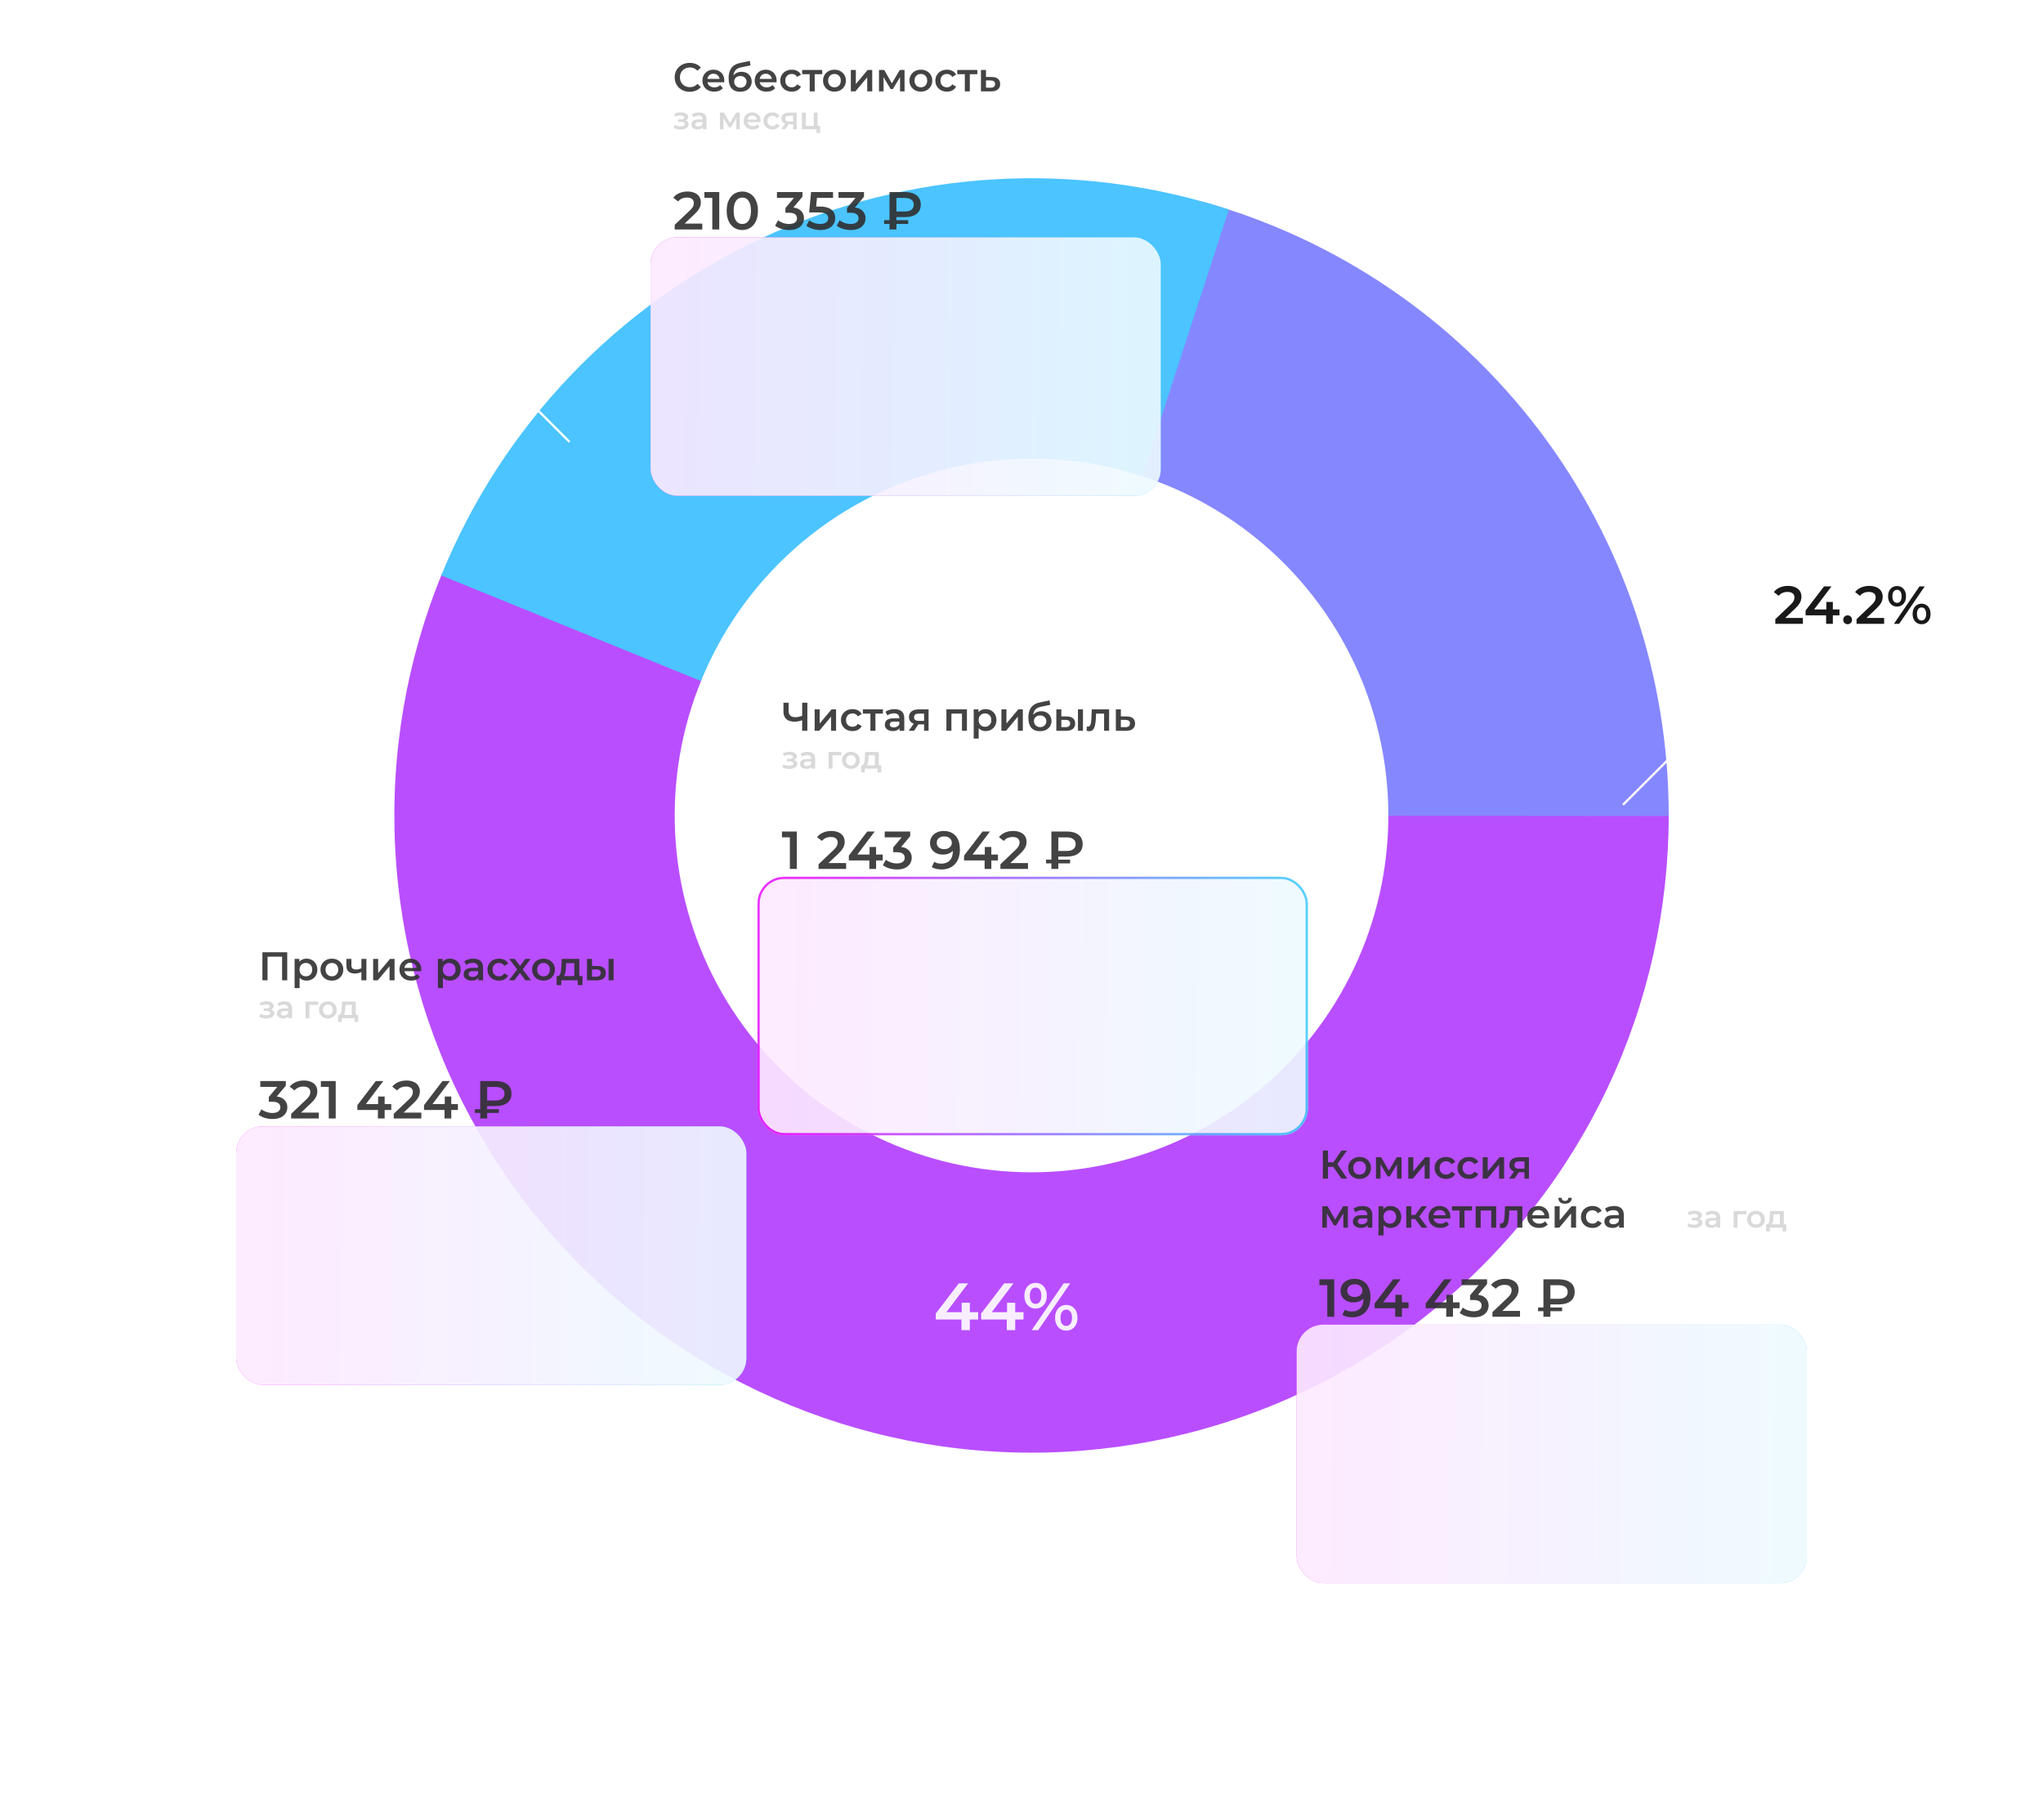 <svg width="917" height="817" viewBox="0 0 917 817" fill="none" xmlns="http://www.w3.org/2000/svg">
<path d="M749 366C749 408.259 739.635 449.993 721.579 488.201C703.522 526.408 677.223 560.14 644.573 586.969C611.923 613.798 573.733 633.058 532.75 643.364C491.766 653.671 449.009 654.766 407.551 646.573C366.094 638.38 326.967 621.102 292.985 595.98C259.004 570.859 231.011 538.519 211.021 501.287C191.031 464.055 179.54 422.855 177.376 380.652C175.211 338.448 182.425 296.289 198.501 257.206L314.88 305.076C305.878 326.962 301.838 350.571 303.05 374.205C304.263 397.839 310.697 420.911 321.892 441.761C333.086 462.611 348.762 480.721 367.792 494.789C386.822 508.857 408.732 518.533 431.949 523.121C455.165 527.709 479.109 527.095 502.06 521.324C525.01 515.553 546.397 504.767 564.681 489.742C582.965 474.718 597.693 455.829 607.804 434.432C617.916 413.036 623.16 389.665 623.16 366H749Z" fill="#B94EFF"/>
<path d="M539.658 90.465C599.905 107.227 652.998 143.272 690.807 193.083C728.616 242.894 749.057 303.724 749 366.26L623.16 366.145C623.192 331.126 611.745 297.061 590.572 269.167C569.399 241.273 539.667 221.087 505.928 211.7L539.658 90.465Z" fill="#8587FF"/>
<path d="M198.061 258.282C225.301 191.281 276.916 137.09 342.511 106.619C408.106 76.149 482.81 71.662 551.58 94.063L512.605 213.715C474.093 201.171 432.259 203.683 395.526 220.747C358.793 237.81 329.889 268.158 314.634 305.678L198.061 258.282Z" fill="#4BC4FF"/>
<line x1="796.354" y1="293.354" x2="728.471" y2="361.236" stroke="white"/>
<line  y1="-0.5" x2="96.166" y2="-0.5" transform="matrix(0.707 0.707 0.707 -0.707 188 130)" stroke="white"/>
<line x1="858" y1="293.5" x2="796" y2="293.5" stroke="white"/>
<line y1="-0.5" x2="62" y2="-0.5" transform="matrix(1 0 0 -1 126 130)" stroke="white"/>
<path  opacity="0.9" d="M796.84 280V277.912L803.512 271.576C804.072 271.048 804.488 270.584 804.76 270.184C805.032 269.784 805.208 269.416 805.288 269.08C805.384 268.728 805.432 268.4 805.432 268.096C805.432 267.328 805.168 266.736 804.64 266.32C804.112 265.888 803.336 265.672 802.312 265.672C801.496 265.672 800.752 265.816 800.08 266.104C799.424 266.392 798.856 266.832 798.376 267.424L796.192 265.744C796.848 264.864 797.728 264.184 798.832 263.704C799.952 263.208 801.2 262.96 802.576 262.96C803.792 262.96 804.848 263.16 805.744 263.56C806.656 263.944 807.352 264.496 807.832 265.216C808.328 265.936 808.576 266.792 808.576 267.784C808.576 268.328 808.504 268.872 808.36 269.416C808.216 269.944 807.944 270.504 807.544 271.096C807.144 271.688 806.56 272.352 805.792 273.088L800.056 278.536L799.408 277.36H809.224V280H796.84ZM810.433 276.184V274.024L818.713 263.2H822.049L813.889 274.024L812.329 273.544H825.649V276.184H810.433ZM819.649 280V276.184L819.745 273.544V270.16H822.673V280H819.649ZM829.303 280.168C828.759 280.168 828.295 279.984 827.911 279.616C827.527 279.232 827.335 278.752 827.335 278.176C827.335 277.568 827.527 277.088 827.911 276.736C828.295 276.368 828.759 276.184 829.303 276.184C829.847 276.184 830.311 276.368 830.695 276.736C831.079 277.088 831.271 277.568 831.271 278.176C831.271 278.752 831.079 279.232 830.695 279.616C830.311 279.984 829.847 280.168 829.303 280.168ZM833.309 280V277.912L839.981 271.576C840.541 271.048 840.957 270.584 841.229 270.184C841.501 269.784 841.677 269.416 841.757 269.08C841.853 268.728 841.901 268.4 841.901 268.096C841.901 267.328 841.637 266.736 841.109 266.32C840.581 265.888 839.805 265.672 838.781 265.672C837.965 265.672 837.221 265.816 836.549 266.104C835.893 266.392 835.325 266.832 834.845 267.424L832.661 265.744C833.317 264.864 834.197 264.184 835.301 263.704C836.421 263.208 837.669 262.96 839.045 262.96C840.261 262.96 841.317 263.16 842.213 263.56C843.125 263.944 843.821 264.496 844.301 265.216C844.797 265.936 845.045 266.792 845.045 267.784C845.045 268.328 844.973 268.872 844.829 269.416C844.685 269.944 844.413 270.504 844.013 271.096C843.613 271.688 843.029 272.352 842.261 273.088L836.525 278.536L835.877 277.36H845.693V280H833.309ZM850.08 280L861.552 263.2H863.904L852.432 280H850.08ZM851.472 272.248C850.688 272.248 849.992 272.056 849.384 271.672C848.776 271.288 848.304 270.752 847.968 270.064C847.632 269.376 847.464 268.568 847.464 267.64C847.464 266.712 847.632 265.904 847.968 265.216C848.304 264.528 848.776 263.992 849.384 263.608C849.992 263.224 850.688 263.032 851.472 263.032C852.288 263.032 852.992 263.224 853.584 263.608C854.192 263.992 854.664 264.528 855 265.216C855.336 265.904 855.504 266.712 855.504 267.64C855.504 268.568 855.336 269.376 855 270.064C854.664 270.752 854.192 271.288 853.584 271.672C852.992 272.056 852.288 272.248 851.472 272.248ZM851.496 270.568C852.136 270.568 852.632 270.32 852.984 269.824C853.352 269.312 853.536 268.584 853.536 267.64C853.536 266.696 853.352 265.976 852.984 265.48C852.632 264.968 852.136 264.712 851.496 264.712C850.856 264.712 850.344 264.968 849.96 265.48C849.592 265.992 849.408 266.712 849.408 267.64C849.408 268.568 849.592 269.288 849.96 269.8C850.344 270.312 850.856 270.568 851.496 270.568ZM862.488 280.168C861.704 280.168 861.008 279.976 860.4 279.592C859.792 279.208 859.32 278.672 858.984 277.984C858.648 277.296 858.48 276.488 858.48 275.56C858.48 274.632 858.648 273.824 858.984 273.136C859.32 272.448 859.792 271.912 860.4 271.528C861.008 271.144 861.704 270.952 862.488 270.952C863.304 270.952 864.008 271.144 864.6 271.528C865.208 271.912 865.68 272.448 866.016 273.136C866.352 273.824 866.52 274.632 866.52 275.56C866.52 276.488 866.352 277.296 866.016 277.984C865.68 278.672 865.208 279.208 864.6 279.592C864.008 279.976 863.304 280.168 862.488 280.168ZM862.488 278.488C863.128 278.488 863.632 278.232 864 277.72C864.368 277.208 864.552 276.488 864.552 275.56C864.552 274.632 864.368 273.912 864 273.4C863.632 272.888 863.128 272.632 862.488 272.632C861.864 272.632 861.36 272.888 860.976 273.4C860.608 273.896 860.424 274.616 860.424 275.56C860.424 276.504 860.608 277.232 860.976 277.744C861.36 278.24 861.864 278.488 862.488 278.488Z" fill="black"/>
<path  opacity="0.9" d="M420.02 592.23V589.53L430.37 576H434.54L424.34 589.53L422.39 588.93H439.04V592.23H420.02ZM431.54 597V592.23L431.66 588.93V584.7H435.32V597H431.54ZM440.381 592.23V589.53L450.731 576H454.901L444.701 589.53L442.751 588.93H459.401V592.23H440.381ZM451.901 597V592.23L452.021 588.93V584.7H455.681V597H451.901ZM463.074 597L477.414 576H480.354L466.014 597H463.074ZM464.814 587.31C463.834 587.31 462.964 587.07 462.204 586.59C461.444 586.11 460.854 585.44 460.434 584.58C460.014 583.72 459.804 582.71 459.804 581.55C459.804 580.39 460.014 579.38 460.434 578.52C460.854 577.66 461.444 576.99 462.204 576.51C462.964 576.03 463.834 575.79 464.814 575.79C465.834 575.79 466.714 576.03 467.454 576.51C468.214 576.99 468.804 577.66 469.224 578.52C469.644 579.38 469.854 580.39 469.854 581.55C469.854 582.71 469.644 583.72 469.224 584.58C468.804 585.44 468.214 586.11 467.454 586.59C466.714 587.07 465.834 587.31 464.814 587.31ZM464.844 585.21C465.644 585.21 466.264 584.9 466.704 584.28C467.164 583.64 467.394 582.73 467.394 581.55C467.394 580.37 467.164 579.47 466.704 578.85C466.264 578.21 465.644 577.89 464.844 577.89C464.044 577.89 463.404 578.21 462.924 578.85C462.464 579.49 462.234 580.39 462.234 581.55C462.234 582.71 462.464 583.61 462.924 584.25C463.404 584.89 464.044 585.21 464.844 585.21ZM478.584 597.21C477.604 597.21 476.734 596.97 475.974 596.49C475.214 596.01 474.624 595.34 474.204 594.48C473.784 593.62 473.574 592.61 473.574 591.45C473.574 590.29 473.784 589.28 474.204 588.42C474.624 587.56 475.214 586.89 475.974 586.41C476.734 585.93 477.604 585.69 478.584 585.69C479.604 585.69 480.484 585.93 481.224 586.41C481.984 586.89 482.574 587.56 482.994 588.42C483.414 589.28 483.624 590.29 483.624 591.45C483.624 592.61 483.414 593.62 482.994 594.48C482.574 595.34 481.984 596.01 481.224 596.49C480.484 596.97 479.604 597.21 478.584 597.21ZM478.584 595.11C479.384 595.11 480.014 594.79 480.474 594.15C480.934 593.51 481.164 592.61 481.164 591.45C481.164 590.29 480.934 589.39 480.474 588.75C480.014 588.11 479.384 587.79 478.584 587.79C477.804 587.79 477.174 588.11 476.694 588.75C476.234 589.37 476.004 590.27 476.004 591.45C476.004 592.63 476.234 593.54 476.694 594.18C477.174 594.8 477.804 595.11 478.584 595.11Z" fill="white "/>
<path  opacity="0.9" d="M136.336 109.24C135.152 109.24 133.992 109.072 132.856 108.736C131.736 108.384 130.792 107.904 130.024 107.296L131.368 104.872C131.976 105.368 132.712 105.768 133.576 106.072C134.44 106.376 135.344 106.528 136.288 106.528C137.408 106.528 138.28 106.304 138.904 105.856C139.528 105.392 139.84 104.768 139.84 103.984C139.84 103.216 139.552 102.608 138.976 102.16C138.4 101.712 137.472 101.488 136.192 101.488H134.656V99.352L139.456 93.64L139.864 94.816H130.84V92.2H142.288V94.288L137.488 100L135.856 99.04H136.792C138.856 99.04 140.4 99.504 141.424 100.432C142.464 101.344 142.984 102.52 142.984 103.96C142.984 104.904 142.744 105.776 142.264 106.576C141.784 107.376 141.048 108.024 140.056 108.52C139.08 109 137.84 109.24 136.336 109.24ZM150.188 109.24C149.004 109.24 147.844 109.072 146.708 108.736C145.588 108.384 144.644 107.904 143.876 107.296L145.22 104.872C145.828 105.368 146.564 105.768 147.428 106.072C148.292 106.376 149.196 106.528 150.14 106.528C151.26 106.528 152.132 106.304 152.756 105.856C153.38 105.392 153.692 104.768 153.692 103.984C153.692 103.216 153.404 102.608 152.828 102.16C152.252 101.712 151.324 101.488 150.044 101.488H148.508V99.352L153.308 93.64L153.716 94.816H144.692V92.2H156.14V94.288L151.34 100L149.708 99.04H150.644C152.708 99.04 154.252 99.504 155.276 100.432C156.316 101.344 156.836 102.52 156.836 103.96C156.836 104.904 156.596 105.776 156.116 106.576C155.636 107.376 154.9 108.024 153.908 108.52C152.932 109 151.692 109.24 150.188 109.24ZM160.748 109.168C160.204 109.168 159.74 108.984 159.356 108.616C158.972 108.232 158.78 107.752 158.78 107.176C158.78 106.568 158.972 106.088 159.356 105.736C159.74 105.368 160.204 105.184 160.748 105.184C161.292 105.184 161.756 105.368 162.14 105.736C162.524 106.088 162.716 106.568 162.716 107.176C162.716 107.752 162.524 108.232 162.14 108.616C161.756 108.984 161.292 109.168 160.748 109.168ZM167.192 109L174.128 93.448L174.944 94.84H165.416L166.904 93.328V97.696H164V92.2H177.056V94.288L170.528 109H167.192ZM181.361 109L192.833 92.2H195.185L183.713 109H181.361ZM182.753 101.248C181.969 101.248 181.273 101.056 180.665 100.672C180.057 100.288 179.585 99.752 179.249 99.064C178.913 98.376 178.745 97.568 178.745 96.64C178.745 95.712 178.913 94.904 179.249 94.216C179.585 93.528 180.057 92.992 180.665 92.608C181.273 92.224 181.969 92.032 182.753 92.032C183.569 92.032 184.273 92.224 184.865 92.608C185.473 92.992 185.945 93.528 186.281 94.216C186.617 94.904 186.785 95.712 186.785 96.64C186.785 97.568 186.617 98.376 186.281 99.064C185.945 99.752 185.473 100.288 184.865 100.672C184.273 101.056 183.569 101.248 182.753 101.248ZM182.777 99.568C183.417 99.568 183.913 99.32 184.265 98.824C184.633 98.312 184.817 97.584 184.817 96.64C184.817 95.696 184.633 94.976 184.265 94.48C183.913 93.968 183.417 93.712 182.777 93.712C182.137 93.712 181.625 93.968 181.241 94.48C180.873 94.992 180.689 95.712 180.689 96.64C180.689 97.568 180.873 98.288 181.241 98.8C181.625 99.312 182.137 99.568 182.777 99.568ZM193.769 109.168C192.985 109.168 192.289 108.976 191.681 108.592C191.073 108.208 190.601 107.672 190.265 106.984C189.929 106.296 189.761 105.488 189.761 104.56C189.761 103.632 189.929 102.824 190.265 102.136C190.601 101.448 191.073 100.912 191.681 100.528C192.289 100.144 192.985 99.952 193.769 99.952C194.585 99.952 195.289 100.144 195.881 100.528C196.489 100.912 196.961 101.448 197.297 102.136C197.633 102.824 197.801 103.632 197.801 104.56C197.801 105.488 197.633 106.296 197.297 106.984C196.961 107.672 196.489 108.208 195.881 108.592C195.289 108.976 194.585 109.168 193.769 109.168ZM193.769 107.488C194.409 107.488 194.913 107.232 195.281 106.72C195.649 106.208 195.833 105.488 195.833 104.56C195.833 103.632 195.649 102.912 195.281 102.4C194.913 101.888 194.409 101.632 193.769 101.632C193.145 101.632 192.641 101.888 192.257 102.4C191.889 102.896 191.705 103.616 191.705 104.56C191.705 105.504 191.889 106.232 192.257 106.744C192.641 107.24 193.145 107.488 193.769 107.488Z" fill="white"/>
<g opacity="0.9">
<g filter="url(#filter0_bd_1_14329)">
<rect x="582" y="502" width="229" height="116" rx="12" fill="url(#paint0_linear_1_14329)"/>
<rect x="582" y="502" width="229" height="116" rx="12" fill="white" fill-opacity="0.9"/>
</g>
<path d="M602.098 529L597.832 522.862L599.722 521.692L604.744 529H602.098ZM593.764 529V516.4H596.068V529H593.764ZM595.366 523.69V521.674H599.614V523.69H595.366ZM599.938 522.97L597.796 522.682L602.098 516.4H604.582L599.938 522.97ZM610.241 529.126C609.257 529.126 608.381 528.916 607.613 528.496C606.845 528.064 606.239 527.476 605.795 526.732C605.351 525.988 605.129 525.142 605.129 524.194C605.129 523.234 605.351 522.388 605.795 521.656C606.239 520.912 606.845 520.33 607.613 519.91C608.381 519.49 609.257 519.28 610.241 519.28C611.237 519.28 612.119 519.49 612.887 519.91C613.667 520.33 614.273 520.906 614.705 521.638C615.149 522.37 615.371 523.222 615.371 524.194C615.371 525.142 615.149 525.988 614.705 526.732C614.273 527.476 613.667 528.064 612.887 528.496C612.119 528.916 611.237 529.126 610.241 529.126ZM610.241 527.2C610.793 527.2 611.285 527.08 611.717 526.84C612.149 526.6 612.485 526.252 612.725 525.796C612.977 525.34 613.103 524.806 613.103 524.194C613.103 523.57 612.977 523.036 612.725 522.592C612.485 522.136 612.149 521.788 611.717 521.548C611.285 521.308 610.799 521.188 610.259 521.188C609.707 521.188 609.215 521.308 608.783 521.548C608.363 521.788 608.027 522.136 607.775 522.592C607.523 523.036 607.397 523.57 607.397 524.194C607.397 524.806 607.523 525.34 607.775 525.796C608.027 526.252 608.363 526.6 608.783 526.84C609.215 527.08 609.701 527.2 610.241 527.2ZM617.594 529V519.388H619.952L623.822 526.21H622.886L626.954 519.388H629.06L629.078 529H627.044V521.8L627.404 522.034L623.804 527.992H622.832L619.214 521.872L619.646 521.764V529H617.594ZM632.096 529V519.388H634.346V525.724L639.656 519.388H641.708V529H639.458V522.664L634.166 529H632.096ZM649.109 529.126C648.101 529.126 647.201 528.916 646.409 528.496C645.629 528.064 645.017 527.476 644.573 526.732C644.129 525.988 643.907 525.142 643.907 524.194C643.907 523.234 644.129 522.388 644.573 521.656C645.017 520.912 645.629 520.33 646.409 519.91C647.201 519.49 648.101 519.28 649.109 519.28C650.045 519.28 650.867 519.472 651.575 519.856C652.295 520.228 652.841 520.78 653.213 521.512L651.485 522.52C651.197 522.064 650.843 521.728 650.423 521.512C650.015 521.296 649.571 521.188 649.091 521.188C648.539 521.188 648.041 521.308 647.597 521.548C647.153 521.788 646.805 522.136 646.553 522.592C646.301 523.036 646.175 523.57 646.175 524.194C646.175 524.818 646.301 525.358 646.553 525.814C646.805 526.258 647.153 526.6 647.597 526.84C648.041 527.08 648.539 527.2 649.091 527.2C649.571 527.2 650.015 527.092 650.423 526.876C650.843 526.66 651.197 526.324 651.485 525.868L653.213 526.876C652.841 527.596 652.295 528.154 651.575 528.55C650.867 528.934 650.045 529.126 649.109 529.126ZM659.427 529.126C658.419 529.126 657.519 528.916 656.727 528.496C655.947 528.064 655.335 527.476 654.891 526.732C654.447 525.988 654.225 525.142 654.225 524.194C654.225 523.234 654.447 522.388 654.891 521.656C655.335 520.912 655.947 520.33 656.727 519.91C657.519 519.49 658.419 519.28 659.427 519.28C660.363 519.28 661.185 519.472 661.893 519.856C662.613 520.228 663.159 520.78 663.531 521.512L661.803 522.52C661.515 522.064 661.161 521.728 660.741 521.512C660.333 521.296 659.889 521.188 659.409 521.188C658.857 521.188 658.359 521.308 657.915 521.548C657.471 521.788 657.123 522.136 656.871 522.592C656.619 523.036 656.493 523.57 656.493 524.194C656.493 524.818 656.619 525.358 656.871 525.814C657.123 526.258 657.471 526.6 657.915 526.84C658.359 527.08 658.857 527.2 659.409 527.2C659.889 527.2 660.333 527.092 660.741 526.876C661.161 526.66 661.515 526.324 661.803 525.868L663.531 526.876C663.159 527.596 662.613 528.154 661.893 528.55C661.185 528.934 660.363 529.126 659.427 529.126ZM665.512 529V519.388H667.762V525.724L673.072 519.388H675.124V529H672.874V522.664L667.582 529H665.512ZM684.253 529V525.724L684.577 526.102H681.697C680.377 526.102 679.339 525.826 678.583 525.274C677.839 524.71 677.467 523.9 677.467 522.844C677.467 521.716 677.863 520.858 678.655 520.27C679.459 519.682 680.527 519.388 681.859 519.388H686.269V529H684.253ZM677.341 529L679.933 525.328H682.237L679.753 529H677.341ZM684.253 525.004V520.684L684.577 521.278H681.931C681.235 521.278 680.695 521.41 680.311 521.674C679.939 521.926 679.753 522.34 679.753 522.916C679.753 523.996 680.455 524.536 681.859 524.536H684.577L684.253 525.004ZM593.512 551V541.388H595.87L599.74 548.21H598.804L602.872 541.388H604.978L604.996 551H602.962V543.8L603.322 544.034L599.722 549.992H598.75L595.132 543.872L595.564 543.764V551H593.512ZM613.846 551V549.056L613.72 548.642V545.24C613.72 544.58 613.522 544.07 613.126 543.71C612.73 543.338 612.13 543.152 611.326 543.152C610.786 543.152 610.252 543.236 609.724 543.404C609.208 543.572 608.77 543.806 608.41 544.106L607.528 542.468C608.044 542.072 608.656 541.778 609.364 541.586C610.084 541.382 610.828 541.28 611.596 541.28C612.988 541.28 614.062 541.616 614.818 542.288C615.586 542.948 615.97 543.974 615.97 545.366V551H613.846ZM610.822 551.126C610.102 551.126 609.472 551.006 608.932 550.766C608.392 550.514 607.972 550.172 607.672 549.74C607.384 549.296 607.24 548.798 607.24 548.246C607.24 547.706 607.366 547.22 607.618 546.788C607.882 546.356 608.308 546.014 608.896 545.762C609.484 545.51 610.264 545.384 611.236 545.384H614.026V546.878H611.398C610.63 546.878 610.114 547.004 609.85 547.256C609.586 547.496 609.454 547.796 609.454 548.156C609.454 548.564 609.616 548.888 609.94 549.128C610.264 549.368 610.714 549.488 611.29 549.488C611.842 549.488 612.334 549.362 612.766 549.11C613.21 548.858 613.528 548.486 613.72 547.994L614.098 549.344C613.882 549.908 613.492 550.346 612.928 550.658C612.376 550.97 611.674 551.126 610.822 551.126ZM624.082 551.126C623.302 551.126 622.588 550.946 621.94 550.586C621.304 550.226 620.794 549.686 620.41 548.966C620.038 548.234 619.852 547.31 619.852 546.194C619.852 545.066 620.032 544.142 620.392 543.422C620.764 542.702 621.268 542.168 621.904 541.82C622.54 541.46 623.266 541.28 624.082 541.28C625.03 541.28 625.864 541.484 626.584 541.892C627.316 542.3 627.892 542.87 628.312 543.602C628.744 544.334 628.96 545.198 628.96 546.194C628.96 547.19 628.744 548.06 628.312 548.804C627.892 549.536 627.316 550.106 626.584 550.514C625.864 550.922 625.03 551.126 624.082 551.126ZM618.754 554.492V541.388H620.896V543.656L620.824 546.212L621.004 548.768V554.492H618.754ZM623.83 549.2C624.37 549.2 624.85 549.08 625.27 548.84C625.702 548.6 626.044 548.252 626.296 547.796C626.548 547.34 626.674 546.806 626.674 546.194C626.674 545.57 626.548 545.036 626.296 544.592C626.044 544.136 625.702 543.788 625.27 543.548C624.85 543.308 624.37 543.188 623.83 543.188C623.29 543.188 622.804 543.308 622.372 543.548C621.94 543.788 621.598 544.136 621.346 544.592C621.094 545.036 620.968 545.57 620.968 546.194C620.968 546.806 621.094 547.34 621.346 547.796C621.598 548.252 621.94 548.6 622.372 548.84C622.804 549.08 623.29 549.2 623.83 549.2ZM638.094 551L634.62 546.392L636.456 545.258L640.74 551H638.094ZM631.2 551V541.388H633.45V551H631.2ZM632.784 547.148V545.276H636.042V547.148H632.784ZM636.672 546.464L634.566 546.212L638.094 541.388H640.506L636.672 546.464ZM646.492 551.126C645.424 551.126 644.488 550.916 643.684 550.496C642.892 550.064 642.274 549.476 641.83 548.732C641.398 547.988 641.182 547.142 641.182 546.194C641.182 545.234 641.392 544.388 641.812 543.656C642.244 542.912 642.832 542.33 643.576 541.91C644.332 541.49 645.19 541.28 646.15 541.28C647.086 541.28 647.92 541.484 648.652 541.892C649.384 542.3 649.96 542.876 650.38 543.62C650.8 544.364 651.01 545.24 651.01 546.248C651.01 546.344 651.004 546.452 650.992 546.572C650.992 546.692 650.986 546.806 650.974 546.914H642.964V545.42H649.786L648.904 545.888C648.916 545.336 648.802 544.85 648.562 544.43C648.322 544.01 647.992 543.68 647.572 543.44C647.164 543.2 646.69 543.08 646.15 543.08C645.598 543.08 645.112 543.2 644.692 543.44C644.284 543.68 643.96 544.016 643.72 544.448C643.492 544.868 643.378 545.366 643.378 545.942V546.302C643.378 546.878 643.51 547.388 643.774 547.832C644.038 548.276 644.41 548.618 644.89 548.858C645.37 549.098 645.922 549.218 646.546 549.218C647.086 549.218 647.572 549.134 648.004 548.966C648.436 548.798 648.82 548.534 649.156 548.174L650.362 549.56C649.93 550.064 649.384 550.454 648.724 550.73C648.076 550.994 647.332 551.126 646.492 551.126ZM655.1 551V542.756L655.622 543.296H651.716V541.388H660.716V543.296H656.828L657.35 542.756V551H655.1ZM662.348 551V541.388H671.564V551H669.332V542.774L669.854 543.296H664.076L664.598 542.774V551H662.348ZM673.196 550.982L673.304 549.092C673.388 549.104 673.466 549.116 673.538 549.128C673.61 549.14 673.676 549.146 673.736 549.146C674.108 549.146 674.396 549.032 674.6 548.804C674.804 548.576 674.954 548.27 675.05 547.886C675.158 547.49 675.23 547.052 675.266 546.572C675.314 546.08 675.35 545.588 675.374 545.096L675.536 541.388H683.312V551H681.062V542.684L681.584 543.296H677.012L677.498 542.666L677.372 545.204C677.336 546.056 677.264 546.848 677.156 547.58C677.06 548.3 676.904 548.93 676.688 549.47C676.484 550.01 676.196 550.43 675.824 550.73C675.464 551.03 675.002 551.18 674.438 551.18C674.258 551.18 674.06 551.162 673.844 551.126C673.64 551.09 673.424 551.042 673.196 550.982ZM690.824 551.126C689.756 551.126 688.82 550.916 688.016 550.496C687.224 550.064 686.606 549.476 686.162 548.732C685.73 547.988 685.514 547.142 685.514 546.194C685.514 545.234 685.724 544.388 686.144 543.656C686.576 542.912 687.164 542.33 687.908 541.91C688.664 541.49 689.522 541.28 690.482 541.28C691.418 541.28 692.252 541.484 692.984 541.892C693.716 542.3 694.292 542.876 694.712 543.62C695.132 544.364 695.342 545.24 695.342 546.248C695.342 546.344 695.336 546.452 695.324 546.572C695.324 546.692 695.318 546.806 695.306 546.914H687.296V545.42H694.118L693.236 545.888C693.248 545.336 693.134 544.85 692.894 544.43C692.654 544.01 692.324 543.68 691.904 543.44C691.496 543.2 691.022 543.08 690.482 543.08C689.93 543.08 689.444 543.2 689.024 543.44C688.616 543.68 688.292 544.016 688.052 544.448C687.824 544.868 687.71 545.366 687.71 545.942V546.302C687.71 546.878 687.842 547.388 688.106 547.832C688.37 548.276 688.742 548.618 689.222 548.858C689.702 549.098 690.254 549.218 690.878 549.218C691.418 549.218 691.904 549.134 692.336 548.966C692.768 548.798 693.152 548.534 693.488 548.174L694.694 549.56C694.262 550.064 693.716 550.454 693.056 550.73C692.408 550.994 691.664 551.126 690.824 551.126ZM697.803 551V541.388H700.053V547.724L705.363 541.388H707.415V551H705.165V544.664L699.873 551H697.803ZM702.465 540.254C701.505 540.254 700.767 540.032 700.251 539.588C699.735 539.132 699.471 538.472 699.459 537.608H700.953C700.965 538.04 701.097 538.382 701.349 538.634C701.613 538.886 701.979 539.012 702.447 539.012C702.903 539.012 703.263 538.886 703.527 538.634C703.803 538.382 703.947 538.04 703.959 537.608H705.489C705.477 538.472 705.207 539.132 704.679 539.588C704.163 540.032 703.425 540.254 702.465 540.254ZM714.816 551.126C713.808 551.126 712.908 550.916 712.116 550.496C711.336 550.064 710.724 549.476 710.28 548.732C709.836 547.988 709.614 547.142 709.614 546.194C709.614 545.234 709.836 544.388 710.28 543.656C710.724 542.912 711.336 542.33 712.116 541.91C712.908 541.49 713.808 541.28 714.816 541.28C715.752 541.28 716.574 541.472 717.282 541.856C718.002 542.228 718.548 542.78 718.92 543.512L717.192 544.52C716.904 544.064 716.55 543.728 716.13 543.512C715.722 543.296 715.278 543.188 714.798 543.188C714.246 543.188 713.748 543.308 713.304 543.548C712.86 543.788 712.512 544.136 712.26 544.592C712.008 545.036 711.882 545.57 711.882 546.194C711.882 546.818 712.008 547.358 712.26 547.814C712.512 548.258 712.86 548.6 713.304 548.84C713.748 549.08 714.246 549.2 714.798 549.2C715.278 549.2 715.722 549.092 716.13 548.876C716.55 548.66 716.904 548.324 717.192 547.868L718.92 548.876C718.548 549.596 718.002 550.154 717.282 550.55C716.574 550.934 715.752 551.126 714.816 551.126ZM726.733 551V549.056L726.607 548.642V545.24C726.607 544.58 726.409 544.07 726.013 543.71C725.617 543.338 725.017 543.152 724.213 543.152C723.673 543.152 723.139 543.236 722.611 543.404C722.095 543.572 721.657 543.806 721.297 544.106L720.415 542.468C720.931 542.072 721.543 541.778 722.251 541.586C722.971 541.382 723.715 541.28 724.483 541.28C725.875 541.28 726.949 541.616 727.705 542.288C728.473 542.948 728.857 543.974 728.857 545.366V551H726.733ZM723.709 551.126C722.989 551.126 722.359 551.006 721.819 550.766C721.279 550.514 720.859 550.172 720.559 549.74C720.271 549.296 720.127 548.798 720.127 548.246C720.127 547.706 720.253 547.22 720.505 546.788C720.769 546.356 721.195 546.014 721.783 545.762C722.371 545.51 723.151 545.384 724.123 545.384H726.913V546.878H724.285C723.517 546.878 723.001 547.004 722.737 547.256C722.473 547.496 722.341 547.796 722.341 548.156C722.341 548.564 722.503 548.888 722.827 549.128C723.151 549.368 723.601 549.488 724.177 549.488C724.729 549.488 725.221 549.362 725.653 549.11C726.097 548.858 726.415 548.486 726.607 547.994L726.985 549.344C726.769 549.908 726.379 550.346 725.815 550.658C725.263 550.97 724.561 551.126 723.709 551.126Z" fill="#2F2F2F"/>
<path opacity="0.2" d="M760.542 551.126C759.973 551.126 759.408 551.061 758.848 550.93C758.297 550.79 757.798 550.594 757.35 550.342L757.84 549.04C758.204 549.245 758.615 549.404 759.072 549.516C759.529 549.628 759.987 549.684 760.444 549.684C760.836 549.684 761.172 549.647 761.452 549.572C761.732 549.488 761.947 549.367 762.096 549.208C762.255 549.049 762.334 548.867 762.334 548.662C762.334 548.363 762.203 548.139 761.942 547.99C761.69 547.831 761.326 547.752 760.85 547.752H759.408V546.576H760.71C761.009 546.576 761.261 546.543 761.466 546.478C761.681 546.413 761.844 546.315 761.956 546.184C762.068 546.053 762.124 545.899 762.124 545.722C762.124 545.545 762.054 545.391 761.914 545.26C761.783 545.12 761.592 545.017 761.34 544.952C761.088 544.877 760.785 544.84 760.43 544.84C760.057 544.84 759.669 544.887 759.268 544.98C758.876 545.073 758.475 545.209 758.064 545.386L757.616 544.098C758.092 543.883 758.554 543.72 759.002 543.608C759.459 543.487 759.912 543.421 760.36 543.412C761.041 543.384 761.648 543.454 762.18 543.622C762.712 543.79 763.132 544.033 763.44 544.35C763.748 544.667 763.902 545.041 763.902 545.47C763.902 545.825 763.79 546.147 763.566 546.436C763.351 546.716 763.053 546.935 762.67 547.094C762.297 547.253 761.867 547.332 761.382 547.332L761.438 546.954C762.269 546.954 762.922 547.122 763.398 547.458C763.874 547.785 764.112 548.233 764.112 548.802C764.112 549.259 763.958 549.665 763.65 550.02C763.342 550.365 762.917 550.636 762.376 550.832C761.844 551.028 761.233 551.126 760.542 551.126ZM770.45 551V549.488L770.352 549.166V546.52C770.352 546.007 770.198 545.61 769.89 545.33C769.582 545.041 769.116 544.896 768.49 544.896C768.07 544.896 767.655 544.961 767.244 545.092C766.843 545.223 766.502 545.405 766.222 545.638L765.536 544.364C765.938 544.056 766.414 543.827 766.964 543.678C767.524 543.519 768.103 543.44 768.7 543.44C769.783 543.44 770.618 543.701 771.206 544.224C771.804 544.737 772.102 545.535 772.102 546.618V551H770.45ZM768.098 551.098C767.538 551.098 767.048 551.005 766.628 550.818C766.208 550.622 765.882 550.356 765.648 550.02C765.424 549.675 765.312 549.287 765.312 548.858C765.312 548.438 765.41 548.06 765.606 547.724C765.812 547.388 766.143 547.122 766.6 546.926C767.058 546.73 767.664 546.632 768.42 546.632H770.59V547.794H768.546C767.949 547.794 767.548 547.892 767.342 548.088C767.137 548.275 767.034 548.508 767.034 548.788C767.034 549.105 767.16 549.357 767.412 549.544C767.664 549.731 768.014 549.824 768.462 549.824C768.892 549.824 769.274 549.726 769.61 549.53C769.956 549.334 770.203 549.045 770.352 548.662L770.646 549.712C770.478 550.151 770.175 550.491 769.736 550.734C769.307 550.977 768.761 551.098 768.098 551.098ZM778.137 551V543.524H783.877V545.008H779.481L779.887 544.616V551H778.137ZM788.154 551.098C787.389 551.098 786.708 550.935 786.11 550.608C785.513 550.272 785.042 549.815 784.696 549.236C784.351 548.657 784.178 547.999 784.178 547.262C784.178 546.515 784.351 545.857 784.696 545.288C785.042 544.709 785.513 544.257 786.11 543.93C786.708 543.603 787.389 543.44 788.154 543.44C788.929 543.44 789.615 543.603 790.212 543.93C790.819 544.257 791.29 544.705 791.626 545.274C791.972 545.843 792.144 546.506 792.144 547.262C792.144 547.999 791.972 548.657 791.626 549.236C791.29 549.815 790.819 550.272 790.212 550.608C789.615 550.935 788.929 551.098 788.154 551.098ZM788.154 549.6C788.584 549.6 788.966 549.507 789.302 549.32C789.638 549.133 789.9 548.863 790.086 548.508C790.282 548.153 790.38 547.738 790.38 547.262C790.38 546.777 790.282 546.361 790.086 546.016C789.9 545.661 789.638 545.391 789.302 545.204C788.966 545.017 788.588 544.924 788.168 544.924C787.739 544.924 787.356 545.017 787.02 545.204C786.694 545.391 786.432 545.661 786.236 546.016C786.04 546.361 785.942 546.777 785.942 547.262C785.942 547.738 786.04 548.153 786.236 548.508C786.432 548.863 786.694 549.133 787.02 549.32C787.356 549.507 787.734 549.6 788.154 549.6ZM798.915 550.188V545.008H796.045L796.003 546.212C795.985 546.641 795.957 547.057 795.919 547.458C795.882 547.85 795.821 548.214 795.737 548.55C795.653 548.877 795.532 549.147 795.373 549.362C795.215 549.577 795.005 549.717 794.743 549.782L793.007 549.516C793.287 549.516 793.511 549.427 793.679 549.25C793.857 549.063 793.992 548.811 794.085 548.494C794.188 548.167 794.263 547.799 794.309 547.388C794.356 546.968 794.389 546.534 794.407 546.086L794.505 543.524H800.665V550.188H798.915ZM792.741 552.666V549.516H801.771V552.666H800.133V551H794.365V552.666H792.741Z" fill="#2F2F2F"/>
<path d="M595.744 591V575.4L597.112 576.816H592.192V574.2H598.864V591H595.744ZM607.861 573.96C609.397 573.96 610.701 574.288 611.773 574.944C612.861 575.584 613.693 576.52 614.269 577.752C614.845 578.984 615.133 580.504 615.133 582.312C615.133 584.232 614.781 585.856 614.077 587.184C613.389 588.512 612.429 589.52 611.197 590.208C609.965 590.896 608.533 591.24 606.901 591.24C606.053 591.24 605.245 591.152 604.477 590.976C603.709 590.8 603.045 590.528 602.485 590.16L603.637 587.808C604.101 588.112 604.605 588.328 605.149 588.456C605.693 588.568 606.253 588.624 606.829 588.624C608.413 588.624 609.669 588.136 610.597 587.16C611.525 586.184 611.989 584.744 611.989 582.84C611.989 582.536 611.981 582.184 611.965 581.784C611.949 581.368 611.893 580.952 611.797 580.536L612.757 581.592C612.485 582.248 612.093 582.8 611.581 583.248C611.069 583.68 610.469 584.008 609.781 584.232C609.093 584.456 608.333 584.568 607.501 584.568C606.413 584.568 605.429 584.36 604.549 583.944C603.685 583.512 602.997 582.912 602.485 582.144C601.973 581.36 601.717 580.448 601.717 579.408C601.717 578.288 601.989 577.328 602.533 576.528C603.077 575.712 603.813 575.08 604.741 574.632C605.685 574.184 606.725 573.96 607.861 573.96ZM608.029 576.408C607.389 576.408 606.821 576.528 606.325 576.768C605.829 576.992 605.437 577.32 605.149 577.752C604.877 578.168 604.741 578.672 604.741 579.264C604.741 580.144 605.045 580.84 605.653 581.352C606.261 581.864 607.077 582.12 608.101 582.12C608.773 582.12 609.365 582 609.877 581.76C610.389 581.504 610.789 581.16 611.077 580.728C611.365 580.28 611.509 579.784 611.509 579.24C611.509 578.712 611.373 578.24 611.101 577.824C610.829 577.392 610.437 577.048 609.925 576.792C609.413 576.536 608.781 576.408 608.029 576.408ZM617.004 587.184V585.024L625.284 574.2H628.62L620.46 585.024L618.9 584.544H632.22V587.184H617.004ZM626.22 591V587.184L626.316 584.544V581.16H629.244V591H626.22ZM639.925 587.184V585.024L648.205 574.2H651.541L643.381 585.024L641.821 584.544H655.141V587.184H639.925ZM649.141 591V587.184L649.237 584.544V581.16H652.165V591H649.141ZM661.523 591.24C660.34 591.24 659.18 591.072 658.044 590.736C656.924 590.384 655.98 589.904 655.212 589.296L656.556 586.872C657.164 587.368 657.9 587.768 658.764 588.072C659.628 588.376 660.532 588.528 661.476 588.528C662.596 588.528 663.468 588.304 664.092 587.856C664.716 587.392 665.028 586.768 665.028 585.984C665.028 585.216 664.74 584.608 664.164 584.16C663.588 583.712 662.66 583.488 661.38 583.488H659.844V581.352L664.644 575.64L665.052 576.816H656.028V574.2H667.476V576.288L662.676 582L661.044 581.04H661.98C664.044 581.04 665.588 581.504 666.612 582.432C667.652 583.344 668.172 584.52 668.172 585.96C668.172 586.904 667.932 587.776 667.452 588.576C666.972 589.376 666.236 590.024 665.244 590.52C664.268 591 663.028 591.24 661.523 591.24ZM669.879 591V588.912L676.551 582.576C677.111 582.048 677.527 581.584 677.799 581.184C678.071 580.784 678.247 580.416 678.327 580.08C678.423 579.728 678.471 579.4 678.471 579.096C678.471 578.328 678.207 577.736 677.679 577.32C677.151 576.888 676.375 576.672 675.351 576.672C674.535 576.672 673.791 576.816 673.119 577.104C672.463 577.392 671.895 577.832 671.415 578.424L669.231 576.744C669.887 575.864 670.767 575.184 671.871 574.704C672.991 574.208 674.239 573.96 675.615 573.96C676.831 573.96 677.887 574.16 678.783 574.56C679.695 574.944 680.391 575.496 680.871 576.216C681.367 576.936 681.615 577.792 681.615 578.784C681.615 579.328 681.543 579.872 681.399 580.416C681.255 580.944 680.983 581.504 680.583 582.096C680.183 582.688 679.599 583.352 678.831 584.088L673.095 589.536L672.447 588.36H682.263V591H669.879ZM692.761 591V574.2H699.673C701.881 574.2 703.617 574.68 704.881 575.64C706.161 576.584 706.801 577.984 706.801 579.84C706.801 581.68 706.161 583.08 704.881 584.04C703.617 584.984 701.881 585.456 699.673 585.456H694.489L695.881 584.016V591H692.761ZM695.881 584.352L694.489 582.936H699.649C700.929 582.936 701.913 582.672 702.601 582.144C703.305 581.6 703.657 580.84 703.657 579.864C703.657 578.888 703.305 578.144 702.601 577.632C701.913 577.104 700.929 576.84 699.649 576.84H694.489L695.881 575.304V584.352ZM690.361 588.504V586.824H701.161V588.504H690.361Z" fill="#2F2F2F"/>
</g>
<g opacity="0.9">
<g filter="url(#filter1_bd_1_14329)">
<rect x="106" y="413" width="229" height="116" rx="12" fill="url(#paint1_linear_1_14329)"/>
<rect x="106" y="413" width="229" height="116" rx="12" fill="white" fill-opacity="0.9"/>
</g>
<path  d="M117.782 440V427.4H128.924V440H126.62V428.804L127.16 429.38H119.546L120.086 428.804V440H117.782ZM137.553 440.126C136.773 440.126 136.059 439.946 135.411 439.586C134.775 439.226 134.265 438.686 133.881 437.966C133.509 437.234 133.323 436.31 133.323 435.194C133.323 434.066 133.503 433.142 133.863 432.422C134.235 431.702 134.739 431.168 135.375 430.82C136.011 430.46 136.737 430.28 137.553 430.28C138.501 430.28 139.335 430.484 140.055 430.892C140.787 431.3 141.363 431.87 141.783 432.602C142.215 433.334 142.431 434.198 142.431 435.194C142.431 436.19 142.215 437.06 141.783 437.804C141.363 438.536 140.787 439.106 140.055 439.514C139.335 439.922 138.501 440.126 137.553 440.126ZM132.225 443.492V430.388H134.367V432.656L134.295 435.212L134.475 437.768V443.492H132.225ZM137.301 438.2C137.841 438.2 138.321 438.08 138.741 437.84C139.173 437.6 139.515 437.252 139.767 436.796C140.019 436.34 140.145 435.806 140.145 435.194C140.145 434.57 140.019 434.036 139.767 433.592C139.515 433.136 139.173 432.788 138.741 432.548C138.321 432.308 137.841 432.188 137.301 432.188C136.761 432.188 136.275 432.308 135.843 432.548C135.411 432.788 135.069 433.136 134.817 433.592C134.565 434.036 134.439 434.57 134.439 435.194C134.439 435.806 134.565 436.34 134.817 436.796C135.069 437.252 135.411 437.6 135.843 437.84C136.275 438.08 136.761 438.2 137.301 438.2ZM148.954 440.126C147.97 440.126 147.094 439.916 146.326 439.496C145.558 439.064 144.952 438.476 144.508 437.732C144.064 436.988 143.842 436.142 143.842 435.194C143.842 434.234 144.064 433.388 144.508 432.656C144.952 431.912 145.558 431.33 146.326 430.91C147.094 430.49 147.97 430.28 148.954 430.28C149.95 430.28 150.832 430.49 151.6 430.91C152.38 431.33 152.986 431.906 153.418 432.638C153.862 433.37 154.084 434.222 154.084 435.194C154.084 436.142 153.862 436.988 153.418 437.732C152.986 438.476 152.38 439.064 151.6 439.496C150.832 439.916 149.95 440.126 148.954 440.126ZM148.954 438.2C149.506 438.2 149.998 438.08 150.43 437.84C150.862 437.6 151.198 437.252 151.438 436.796C151.69 436.34 151.816 435.806 151.816 435.194C151.816 434.57 151.69 434.036 151.438 433.592C151.198 433.136 150.862 432.788 150.43 432.548C149.998 432.308 149.512 432.188 148.972 432.188C148.42 432.188 147.928 432.308 147.496 432.548C147.076 432.788 146.74 433.136 146.488 433.592C146.236 434.036 146.11 434.57 146.11 435.194C146.11 435.806 146.236 436.34 146.488 436.796C146.74 437.252 147.076 437.6 147.496 437.84C147.928 438.08 148.414 438.2 148.954 438.2ZM162.373 436.202C161.917 436.418 161.431 436.598 160.915 436.742C160.411 436.874 159.877 436.94 159.313 436.94C158.101 436.94 157.159 436.658 156.487 436.094C155.815 435.53 155.479 434.654 155.479 433.466V430.388H157.729V433.322C157.729 433.958 157.909 434.42 158.269 434.708C158.641 434.996 159.151 435.14 159.799 435.14C160.231 435.14 160.663 435.086 161.095 434.978C161.527 434.87 161.953 434.72 162.373 434.528V436.202ZM162.211 440V430.388H164.461V440H162.211ZM167.487 440V430.388H169.737V436.724L175.047 430.388H177.099V440H174.849V433.664L169.557 440H167.487ZM184.607 440.126C183.539 440.126 182.603 439.916 181.799 439.496C181.007 439.064 180.389 438.476 179.945 437.732C179.513 436.988 179.297 436.142 179.297 435.194C179.297 434.234 179.507 433.388 179.927 432.656C180.359 431.912 180.947 431.33 181.691 430.91C182.447 430.49 183.305 430.28 184.265 430.28C185.201 430.28 186.035 430.484 186.767 430.892C187.499 431.3 188.075 431.876 188.495 432.62C188.915 433.364 189.125 434.24 189.125 435.248C189.125 435.344 189.119 435.452 189.107 435.572C189.107 435.692 189.101 435.806 189.089 435.914H181.079V434.42H187.901L187.019 434.888C187.031 434.336 186.917 433.85 186.677 433.43C186.437 433.01 186.107 432.68 185.687 432.44C185.279 432.2 184.805 432.08 184.265 432.08C183.713 432.08 183.227 432.2 182.807 432.44C182.399 432.68 182.075 433.016 181.835 433.448C181.607 433.868 181.493 434.366 181.493 434.942V435.302C181.493 435.878 181.625 436.388 181.889 436.832C182.153 437.276 182.525 437.618 183.005 437.858C183.485 438.098 184.037 438.218 184.661 438.218C185.201 438.218 185.687 438.134 186.119 437.966C186.551 437.798 186.935 437.534 187.271 437.174L188.477 438.56C188.045 439.064 187.499 439.454 186.839 439.73C186.191 439.994 185.447 440.126 184.607 440.126ZM201.889 440.126C201.109 440.126 200.395 439.946 199.747 439.586C199.111 439.226 198.601 438.686 198.217 437.966C197.845 437.234 197.659 436.31 197.659 435.194C197.659 434.066 197.839 433.142 198.199 432.422C198.571 431.702 199.075 431.168 199.711 430.82C200.347 430.46 201.073 430.28 201.889 430.28C202.837 430.28 203.671 430.484 204.391 430.892C205.123 431.3 205.699 431.87 206.119 432.602C206.551 433.334 206.767 434.198 206.767 435.194C206.767 436.19 206.551 437.06 206.119 437.804C205.699 438.536 205.123 439.106 204.391 439.514C203.671 439.922 202.837 440.126 201.889 440.126ZM196.561 443.492V430.388H198.703V432.656L198.631 435.212L198.811 437.768V443.492H196.561ZM201.637 438.2C202.177 438.2 202.657 438.08 203.077 437.84C203.509 437.6 203.851 437.252 204.103 436.796C204.355 436.34 204.481 435.806 204.481 435.194C204.481 434.57 204.355 434.036 204.103 433.592C203.851 433.136 203.509 432.788 203.077 432.548C202.657 432.308 202.177 432.188 201.637 432.188C201.097 432.188 200.611 432.308 200.179 432.548C199.747 432.788 199.405 433.136 199.153 433.592C198.901 434.036 198.775 434.57 198.775 435.194C198.775 435.806 198.901 436.34 199.153 436.796C199.405 437.252 199.747 437.6 200.179 437.84C200.611 438.08 201.097 438.2 201.637 438.2ZM214.715 440V438.056L214.589 437.642V434.24C214.589 433.58 214.391 433.07 213.995 432.71C213.599 432.338 212.999 432.152 212.195 432.152C211.655 432.152 211.121 432.236 210.593 432.404C210.077 432.572 209.639 432.806 209.279 433.106L208.397 431.468C208.913 431.072 209.525 430.778 210.233 430.586C210.953 430.382 211.697 430.28 212.465 430.28C213.857 430.28 214.931 430.616 215.687 431.288C216.455 431.948 216.839 432.974 216.839 434.366V440H214.715ZM211.691 440.126C210.971 440.126 210.341 440.006 209.801 439.766C209.261 439.514 208.841 439.172 208.541 438.74C208.253 438.296 208.109 437.798 208.109 437.246C208.109 436.706 208.235 436.22 208.487 435.788C208.751 435.356 209.177 435.014 209.765 434.762C210.353 434.51 211.133 434.384 212.105 434.384H214.895V435.878H212.267C211.499 435.878 210.983 436.004 210.719 436.256C210.455 436.496 210.323 436.796 210.323 437.156C210.323 437.564 210.485 437.888 210.809 438.128C211.133 438.368 211.583 438.488 212.159 438.488C212.711 438.488 213.203 438.362 213.635 438.11C214.079 437.858 214.397 437.486 214.589 436.994L214.967 438.344C214.751 438.908 214.361 439.346 213.797 439.658C213.245 439.97 212.543 440.126 211.691 440.126ZM223.997 440.126C222.989 440.126 222.089 439.916 221.297 439.496C220.517 439.064 219.905 438.476 219.461 437.732C219.017 436.988 218.795 436.142 218.795 435.194C218.795 434.234 219.017 433.388 219.461 432.656C219.905 431.912 220.517 431.33 221.297 430.91C222.089 430.49 222.989 430.28 223.997 430.28C224.933 430.28 225.755 430.472 226.463 430.856C227.183 431.228 227.729 431.78 228.101 432.512L226.373 433.52C226.085 433.064 225.731 432.728 225.311 432.512C224.903 432.296 224.459 432.188 223.979 432.188C223.427 432.188 222.929 432.308 222.485 432.548C222.041 432.788 221.693 433.136 221.441 433.592C221.189 434.036 221.063 434.57 221.063 435.194C221.063 435.818 221.189 436.358 221.441 436.814C221.693 437.258 222.041 437.6 222.485 437.84C222.929 438.08 223.427 438.2 223.979 438.2C224.459 438.2 224.903 438.092 225.311 437.876C225.731 437.66 226.085 437.324 226.373 436.868L228.101 437.876C227.729 438.596 227.183 439.154 226.463 439.55C225.755 439.934 224.933 440.126 223.997 440.126ZM228.397 440L232.627 434.492L232.591 435.698L228.559 430.388H231.061L233.887 434.168H232.933L235.777 430.388H238.207L234.139 435.698L234.157 434.492L238.369 440H235.831L232.861 435.986L233.797 436.112L230.881 440H228.397ZM243.946 440.126C242.962 440.126 242.086 439.916 241.318 439.496C240.55 439.064 239.944 438.476 239.5 437.732C239.056 436.988 238.834 436.142 238.834 435.194C238.834 434.234 239.056 433.388 239.5 432.656C239.944 431.912 240.55 431.33 241.318 430.91C242.086 430.49 242.962 430.28 243.946 430.28C244.942 430.28 245.824 430.49 246.592 430.91C247.372 431.33 247.978 431.906 248.41 432.638C248.854 433.37 249.076 434.222 249.076 435.194C249.076 436.142 248.854 436.988 248.41 437.732C247.978 438.476 247.372 439.064 246.592 439.496C245.824 439.916 244.942 440.126 243.946 440.126ZM243.946 438.2C244.498 438.2 244.99 438.08 245.422 437.84C245.854 437.6 246.19 437.252 246.43 436.796C246.682 436.34 246.808 435.806 246.808 435.194C246.808 434.57 246.682 434.036 246.43 433.592C246.19 433.136 245.854 432.788 245.422 432.548C244.99 432.308 244.504 432.188 243.964 432.188C243.412 432.188 242.92 432.308 242.488 432.548C242.068 432.788 241.732 433.136 241.48 433.592C241.228 434.036 241.102 434.57 241.102 435.194C241.102 435.806 241.228 436.34 241.48 436.796C241.732 437.252 242.068 437.6 242.488 437.84C242.92 438.08 243.406 438.2 243.946 438.2ZM257.782 438.956V432.296H254.092L254.038 433.844C254.014 434.396 253.978 434.93 253.93 435.446C253.882 435.95 253.804 436.418 253.696 436.85C253.588 437.27 253.432 437.618 253.228 437.894C253.024 438.17 252.754 438.35 252.418 438.434L250.186 438.092C250.546 438.092 250.834 437.978 251.05 437.75C251.278 437.51 251.452 437.186 251.572 436.778C251.704 436.358 251.8 435.884 251.86 435.356C251.92 434.816 251.962 434.258 251.986 433.682L252.112 430.388H260.032V438.956H257.782ZM249.844 442.142V438.092H261.454V442.142H259.348V440H251.932V442.142H249.844ZM273.165 440V430.388H275.415V440H273.165ZM268.143 433.556C269.379 433.556 270.315 433.832 270.951 434.384C271.599 434.936 271.923 435.716 271.923 436.724C271.923 437.768 271.563 438.584 270.843 439.172C270.135 439.748 269.127 440.03 267.819 440.018L263.463 440V430.388H265.713V433.538L268.143 433.556ZM267.621 438.362C268.281 438.374 268.785 438.236 269.133 437.948C269.481 437.66 269.655 437.24 269.655 436.688C269.655 436.136 269.481 435.74 269.133 435.5C268.797 435.248 268.293 435.116 267.621 435.104L265.713 435.086V438.344L267.621 438.362Z" fill="#2F2F2F"/>
<path opacity="0.2" d="M119.542 457.126C118.973 457.126 118.408 457.061 117.848 456.93C117.297 456.79 116.798 456.594 116.35 456.342L116.84 455.04C117.204 455.245 117.615 455.404 118.072 455.516C118.529 455.628 118.987 455.684 119.444 455.684C119.836 455.684 120.172 455.647 120.452 455.572C120.732 455.488 120.947 455.367 121.096 455.208C121.255 455.049 121.334 454.867 121.334 454.662C121.334 454.363 121.203 454.139 120.942 453.99C120.69 453.831 120.326 453.752 119.85 453.752H118.408V452.576H119.71C120.009 452.576 120.261 452.543 120.466 452.478C120.681 452.413 120.844 452.315 120.956 452.184C121.068 452.053 121.124 451.899 121.124 451.722C121.124 451.545 121.054 451.391 120.914 451.26C120.783 451.12 120.592 451.017 120.34 450.952C120.088 450.877 119.785 450.84 119.43 450.84C119.057 450.84 118.669 450.887 118.268 450.98C117.876 451.073 117.475 451.209 117.064 451.386L116.616 450.098C117.092 449.883 117.554 449.72 118.002 449.608C118.459 449.487 118.912 449.421 119.36 449.412C120.041 449.384 120.648 449.454 121.18 449.622C121.712 449.79 122.132 450.033 122.44 450.35C122.748 450.667 122.902 451.041 122.902 451.47C122.902 451.825 122.79 452.147 122.566 452.436C122.351 452.716 122.053 452.935 121.67 453.094C121.297 453.253 120.867 453.332 120.382 453.332L120.438 452.954C121.269 452.954 121.922 453.122 122.398 453.458C122.874 453.785 123.112 454.233 123.112 454.802C123.112 455.259 122.958 455.665 122.65 456.02C122.342 456.365 121.917 456.636 121.376 456.832C120.844 457.028 120.233 457.126 119.542 457.126ZM129.45 457V455.488L129.352 455.166V452.52C129.352 452.007 129.198 451.61 128.89 451.33C128.582 451.041 128.116 450.896 127.49 450.896C127.07 450.896 126.655 450.961 126.244 451.092C125.843 451.223 125.502 451.405 125.222 451.638L124.536 450.364C124.938 450.056 125.414 449.827 125.964 449.678C126.524 449.519 127.103 449.44 127.7 449.44C128.783 449.44 129.618 449.701 130.206 450.224C130.804 450.737 131.102 451.535 131.102 452.618V457H129.45ZM127.098 457.098C126.538 457.098 126.048 457.005 125.628 456.818C125.208 456.622 124.882 456.356 124.648 456.02C124.424 455.675 124.312 455.287 124.312 454.858C124.312 454.438 124.41 454.06 124.606 453.724C124.812 453.388 125.143 453.122 125.6 452.926C126.058 452.73 126.664 452.632 127.42 452.632H129.59V453.794H127.546C126.949 453.794 126.548 453.892 126.342 454.088C126.137 454.275 126.034 454.508 126.034 454.788C126.034 455.105 126.16 455.357 126.412 455.544C126.664 455.731 127.014 455.824 127.462 455.824C127.892 455.824 128.274 455.726 128.61 455.53C128.956 455.334 129.203 455.045 129.352 454.662L129.646 455.712C129.478 456.151 129.175 456.491 128.736 456.734C128.307 456.977 127.761 457.098 127.098 457.098ZM137.137 457V449.524H142.877V451.008H138.481L138.887 450.616V457H137.137ZM147.154 457.098C146.389 457.098 145.708 456.935 145.11 456.608C144.513 456.272 144.042 455.815 143.696 455.236C143.351 454.657 143.178 453.999 143.178 453.262C143.178 452.515 143.351 451.857 143.696 451.288C144.042 450.709 144.513 450.257 145.11 449.93C145.708 449.603 146.389 449.44 147.154 449.44C147.929 449.44 148.615 449.603 149.212 449.93C149.819 450.257 150.29 450.705 150.626 451.274C150.972 451.843 151.144 452.506 151.144 453.262C151.144 453.999 150.972 454.657 150.626 455.236C150.29 455.815 149.819 456.272 149.212 456.608C148.615 456.935 147.929 457.098 147.154 457.098ZM147.154 455.6C147.584 455.6 147.966 455.507 148.302 455.32C148.638 455.133 148.9 454.863 149.086 454.508C149.282 454.153 149.38 453.738 149.38 453.262C149.38 452.777 149.282 452.361 149.086 452.016C148.9 451.661 148.638 451.391 148.302 451.204C147.966 451.017 147.588 450.924 147.168 450.924C146.739 450.924 146.356 451.017 146.02 451.204C145.694 451.391 145.432 451.661 145.236 452.016C145.04 452.361 144.942 452.777 144.942 453.262C144.942 453.738 145.04 454.153 145.236 454.508C145.432 454.863 145.694 455.133 146.02 455.32C146.356 455.507 146.734 455.6 147.154 455.6ZM157.915 456.188V451.008H155.045L155.003 452.212C154.985 452.641 154.957 453.057 154.919 453.458C154.882 453.85 154.821 454.214 154.737 454.55C154.653 454.877 154.532 455.147 154.373 455.362C154.215 455.577 154.005 455.717 153.743 455.782L152.007 455.516C152.287 455.516 152.511 455.427 152.679 455.25C152.857 455.063 152.992 454.811 153.085 454.494C153.188 454.167 153.263 453.799 153.309 453.388C153.356 452.968 153.389 452.534 153.407 452.086L153.505 449.524H159.665V456.188H157.915ZM151.741 458.666V455.516H160.771V458.666H159.133V457H153.365V458.666H151.741Z" fill="#2F2F2F"/>
<path d="M122.336 502.24C121.152 502.24 119.992 502.072 118.856 501.736C117.736 501.384 116.792 500.904 116.024 500.296L117.368 497.872C117.976 498.368 118.712 498.768 119.576 499.072C120.44 499.376 121.344 499.528 122.288 499.528C123.408 499.528 124.28 499.304 124.904 498.856C125.528 498.392 125.84 497.768 125.84 496.984C125.84 496.216 125.552 495.608 124.976 495.16C124.4 494.712 123.472 494.488 122.192 494.488H120.656V492.352L125.456 486.64L125.864 487.816H116.84V485.2H128.288V487.288L123.488 493L121.856 492.04H122.792C124.856 492.04 126.4 492.504 127.424 493.432C128.464 494.344 128.984 495.52 128.984 496.96C128.984 497.904 128.744 498.776 128.264 499.576C127.784 500.376 127.048 501.024 126.056 501.52C125.08 502 123.84 502.24 122.336 502.24ZM130.692 502V499.912L137.364 493.576C137.924 493.048 138.34 492.584 138.612 492.184C138.884 491.784 139.06 491.416 139.14 491.08C139.236 490.728 139.284 490.4 139.284 490.096C139.284 489.328 139.02 488.736 138.492 488.32C137.964 487.888 137.188 487.672 136.164 487.672C135.348 487.672 134.604 487.816 133.932 488.104C133.276 488.392 132.708 488.832 132.228 489.424L130.044 487.744C130.7 486.864 131.58 486.184 132.684 485.704C133.804 485.208 135.052 484.96 136.428 484.96C137.644 484.96 138.7 485.16 139.596 485.56C140.508 485.944 141.204 486.496 141.684 487.216C142.18 487.936 142.428 488.792 142.428 489.784C142.428 490.328 142.356 490.872 142.212 491.416C142.068 491.944 141.796 492.504 141.396 493.096C140.996 493.688 140.412 494.352 139.644 495.088L133.908 500.536L133.26 499.36H143.076V502H130.692ZM147.564 502V486.4L148.932 487.816H144.012V485.2H150.684V502H147.564ZM160.41 498.184V496.024L168.69 485.2H172.026L163.866 496.024L162.306 495.544H175.626V498.184H160.41ZM169.626 502V498.184L169.722 495.544V492.16H172.65V502H169.626ZM176.723 502V499.912L183.395 493.576C183.955 493.048 184.371 492.584 184.643 492.184C184.915 491.784 185.091 491.416 185.171 491.08C185.267 490.728 185.315 490.4 185.315 490.096C185.315 489.328 185.051 488.736 184.523 488.32C183.995 487.888 183.219 487.672 182.195 487.672C181.379 487.672 180.635 487.816 179.963 488.104C179.307 488.392 178.739 488.832 178.259 489.424L176.075 487.744C176.731 486.864 177.611 486.184 178.715 485.704C179.835 485.208 181.083 484.96 182.459 484.96C183.675 484.96 184.731 485.16 185.627 485.56C186.539 485.944 187.235 486.496 187.715 487.216C188.211 487.936 188.459 488.792 188.459 489.784C188.459 490.328 188.387 490.872 188.243 491.416C188.099 491.944 187.827 492.504 187.427 493.096C187.027 493.688 186.443 494.352 185.675 495.088L179.939 500.536L179.291 499.36H189.107V502H176.723ZM190.316 498.184V496.024L198.596 485.2H201.932L193.772 496.024L192.212 495.544H205.532V498.184H190.316ZM199.532 502V498.184L199.628 495.544V492.16H202.556V502H199.532ZM215.542 502V485.2H222.454C224.662 485.2 226.398 485.68 227.662 486.64C228.942 487.584 229.582 488.984 229.582 490.84C229.582 492.68 228.942 494.08 227.662 495.04C226.398 495.984 224.662 496.456 222.454 496.456H217.27L218.662 495.016V502H215.542ZM218.662 495.352L217.27 493.936H222.43C223.71 493.936 224.694 493.672 225.382 493.144C226.086 492.6 226.438 491.84 226.438 490.864C226.438 489.888 226.086 489.144 225.382 488.632C224.694 488.104 223.71 487.84 222.43 487.84H217.27L218.662 486.304V495.352ZM213.142 499.504V497.824H223.942V499.504H213.142Z" fill="#2F2F2F"/>
</g>
<g opacity="0.9">
<g filter="url(#filter2_bd_1_14329)">
<rect x="340" y="301" width="247" height="116" rx="12" fill="url(#paint2_linear_1_14329)"/>
<rect x="340" y="301" width="247" height="116" rx="12" fill="white" fill-opacity="0.9"/>
<rect x="340.5" y="301.5" width="246" height="115" rx="11.5" stroke="url(#paint3_linear_1_14329)"/>
</g>
<path d="M360.416 323.104C359.756 323.38 359.114 323.584 358.49 323.716C357.866 323.848 357.26 323.914 356.672 323.914C355.064 323.914 353.822 323.53 352.946 322.762C352.082 321.982 351.65 320.866 351.65 319.414V315.4H353.972V319.162C353.972 320.05 354.23 320.728 354.746 321.196C355.262 321.664 356 321.898 356.96 321.898C357.536 321.898 358.112 321.832 358.688 321.7C359.276 321.568 359.84 321.364 360.38 321.088L360.416 323.104ZM360.056 328V315.4H362.378V328H360.056ZM365.658 328V318.388H367.908V324.724L373.218 318.388H375.27V328H373.02V321.664L367.728 328H365.658ZM382.67 328.126C381.662 328.126 380.762 327.916 379.97 327.496C379.19 327.064 378.578 326.476 378.134 325.732C377.69 324.988 377.468 324.142 377.468 323.194C377.468 322.234 377.69 321.388 378.134 320.656C378.578 319.912 379.19 319.33 379.97 318.91C380.762 318.49 381.662 318.28 382.67 318.28C383.606 318.28 384.428 318.472 385.136 318.856C385.856 319.228 386.402 319.78 386.774 320.512L385.046 321.52C384.758 321.064 384.404 320.728 383.984 320.512C383.576 320.296 383.132 320.188 382.652 320.188C382.1 320.188 381.602 320.308 381.158 320.548C380.714 320.788 380.366 321.136 380.114 321.592C379.862 322.036 379.736 322.57 379.736 323.194C379.736 323.818 379.862 324.358 380.114 324.814C380.366 325.258 380.714 325.6 381.158 325.84C381.602 326.08 382.1 326.2 382.652 326.2C383.132 326.2 383.576 326.092 383.984 325.876C384.404 325.66 384.758 325.324 385.046 324.868L386.774 325.876C386.402 326.596 385.856 327.154 385.136 327.55C384.428 327.934 383.606 328.126 382.67 328.126ZM390.683 328V319.756L391.205 320.296H387.299V318.388H396.299V320.296H392.411L392.933 319.756V328H390.683ZM403.763 328V326.056L403.637 325.642V322.24C403.637 321.58 403.439 321.07 403.043 320.71C402.647 320.338 402.047 320.152 401.243 320.152C400.703 320.152 400.169 320.236 399.641 320.404C399.125 320.572 398.687 320.806 398.327 321.106L397.445 319.468C397.961 319.072 398.573 318.778 399.281 318.586C400.001 318.382 400.745 318.28 401.513 318.28C402.905 318.28 403.979 318.616 404.735 319.288C405.503 319.948 405.887 320.974 405.887 322.366V328H403.763ZM400.739 328.126C400.019 328.126 399.389 328.006 398.849 327.766C398.309 327.514 397.889 327.172 397.589 326.74C397.301 326.296 397.157 325.798 397.157 325.246C397.157 324.706 397.283 324.22 397.535 323.788C397.799 323.356 398.225 323.014 398.813 322.762C399.401 322.51 400.181 322.384 401.153 322.384H403.943V323.878H401.315C400.547 323.878 400.031 324.004 399.767 324.256C399.503 324.496 399.371 324.796 399.371 325.156C399.371 325.564 399.533 325.888 399.857 326.128C400.181 326.368 400.631 326.488 401.207 326.488C401.759 326.488 402.251 326.362 402.683 326.11C403.127 325.858 403.445 325.486 403.637 324.994L404.015 326.344C403.799 326.908 403.409 327.346 402.845 327.658C402.293 327.97 401.591 328.126 400.739 328.126ZM414.773 328V324.724L415.097 325.102H412.217C410.897 325.102 409.859 324.826 409.103 324.274C408.359 323.71 407.987 322.9 407.987 321.844C407.987 320.716 408.383 319.858 409.175 319.27C409.979 318.682 411.047 318.388 412.379 318.388H416.789V328H414.773ZM407.861 328L410.453 324.328H412.757L410.273 328H407.861ZM414.773 324.004V319.684L415.097 320.278H412.451C411.755 320.278 411.215 320.41 410.831 320.674C410.459 320.926 410.273 321.34 410.273 321.916C410.273 322.996 410.975 323.536 412.379 323.536H415.097L414.773 324.004ZM424.79 328V318.388H434.006V328H431.774V319.774L432.296 320.296H426.518L427.04 319.774V328H424.79ZM442.37 328.126C441.59 328.126 440.876 327.946 440.228 327.586C439.592 327.226 439.082 326.686 438.698 325.966C438.326 325.234 438.14 324.31 438.14 323.194C438.14 322.066 438.32 321.142 438.68 320.422C439.052 319.702 439.556 319.168 440.192 318.82C440.828 318.46 441.554 318.28 442.37 318.28C443.318 318.28 444.152 318.484 444.872 318.892C445.604 319.3 446.18 319.87 446.6 320.602C447.032 321.334 447.248 322.198 447.248 323.194C447.248 324.19 447.032 325.06 446.6 325.804C446.18 326.536 445.604 327.106 444.872 327.514C444.152 327.922 443.318 328.126 442.37 328.126ZM437.042 331.492V318.388H439.184V320.656L439.112 323.212L439.292 325.768V331.492H437.042ZM442.118 326.2C442.658 326.2 443.138 326.08 443.558 325.84C443.99 325.6 444.332 325.252 444.584 324.796C444.836 324.34 444.962 323.806 444.962 323.194C444.962 322.57 444.836 322.036 444.584 321.592C444.332 321.136 443.99 320.788 443.558 320.548C443.138 320.308 442.658 320.188 442.118 320.188C441.578 320.188 441.092 320.308 440.66 320.548C440.228 320.788 439.886 321.136 439.634 321.592C439.382 322.036 439.256 322.57 439.256 323.194C439.256 323.806 439.382 324.34 439.634 324.796C439.886 325.252 440.228 325.6 440.66 325.84C441.092 326.08 441.578 326.2 442.118 326.2ZM449.488 328V318.388H451.738V324.724L457.048 318.388H459.1V328H456.85V321.664L451.558 328H449.488ZM466.716 328.18C465.924 328.18 465.216 328.06 464.592 327.82C463.968 327.58 463.428 327.214 462.972 326.722C462.528 326.218 462.186 325.582 461.946 324.814C461.706 324.046 461.586 323.134 461.586 322.078C461.586 321.31 461.652 320.608 461.784 319.972C461.916 319.336 462.114 318.766 462.378 318.262C462.642 317.746 462.972 317.29 463.368 316.894C463.776 316.498 464.25 316.168 464.79 315.904C465.33 315.64 465.942 315.436 466.626 315.292L471.09 314.338L471.414 316.354L467.364 317.182C467.136 317.23 466.86 317.302 466.536 317.398C466.224 317.482 465.9 317.614 465.564 317.794C465.24 317.962 464.934 318.208 464.646 318.532C464.37 318.844 464.142 319.252 463.962 319.756C463.794 320.248 463.71 320.866 463.71 321.61C463.71 321.838 463.716 322.012 463.728 322.132C463.752 322.24 463.77 322.36 463.782 322.492C463.806 322.612 463.818 322.792 463.818 323.032L462.972 322.15C463.212 321.538 463.542 321.016 463.962 320.584C464.394 320.14 464.892 319.804 465.456 319.576C466.032 319.336 466.656 319.216 467.328 319.216C468.228 319.216 469.026 319.402 469.722 319.774C470.418 320.146 470.964 320.668 471.36 321.34C471.756 322.012 471.954 322.774 471.954 323.626C471.954 324.514 471.738 325.3 471.306 325.984C470.874 326.668 470.262 327.208 469.47 327.604C468.69 327.988 467.772 328.18 466.716 328.18ZM466.896 326.362C467.436 326.362 467.91 326.248 468.318 326.02C468.738 325.78 469.062 325.456 469.29 325.048C469.53 324.64 469.65 324.184 469.65 323.68C469.65 323.176 469.53 322.738 469.29 322.366C469.062 321.982 468.738 321.676 468.318 321.448C467.91 321.22 467.424 321.106 466.86 321.106C466.32 321.106 465.834 321.214 465.402 321.43C464.982 321.646 464.652 321.946 464.412 322.33C464.184 322.702 464.07 323.134 464.07 323.626C464.07 324.13 464.19 324.592 464.43 325.012C464.67 325.432 465 325.762 465.42 326.002C465.852 326.242 466.344 326.362 466.896 326.362ZM483.834 328V318.388H486.084V328H483.834ZM478.812 321.556C480.048 321.556 480.984 321.832 481.62 322.384C482.268 322.936 482.592 323.716 482.592 324.724C482.592 325.768 482.232 326.584 481.512 327.172C480.804 327.748 479.796 328.03 478.488 328.018L474.132 328V318.388H476.382V321.538L478.812 321.556ZM478.29 326.362C478.95 326.374 479.454 326.236 479.802 325.948C480.15 325.66 480.324 325.24 480.324 324.688C480.324 324.136 480.15 323.74 479.802 323.5C479.466 323.248 478.962 323.116 478.29 323.104L476.382 323.086V326.344L478.29 326.362ZM487.705 327.982L487.813 326.092C487.897 326.104 487.975 326.116 488.047 326.128C488.119 326.14 488.185 326.146 488.245 326.146C488.617 326.146 488.905 326.032 489.109 325.804C489.313 325.576 489.463 325.27 489.559 324.886C489.667 324.49 489.739 324.052 489.775 323.572C489.823 323.08 489.859 322.588 489.883 322.096L490.045 318.388H497.821V328H495.571V319.684L496.093 320.296H491.521L492.007 319.666L491.881 322.204C491.845 323.056 491.773 323.848 491.665 324.58C491.569 325.3 491.413 325.93 491.197 326.47C490.993 327.01 490.705 327.43 490.333 327.73C489.973 328.03 489.511 328.18 488.947 328.18C488.767 328.18 488.569 328.162 488.353 328.126C488.149 328.09 487.933 328.042 487.705 327.982ZM505.675 321.556C506.911 321.556 507.853 321.832 508.501 322.384C509.149 322.936 509.473 323.716 509.473 324.724C509.473 325.768 509.113 326.584 508.393 327.172C507.673 327.748 506.659 328.03 505.351 328.018L500.851 328V318.388H503.101V321.538L505.675 321.556ZM505.153 326.362C505.813 326.374 506.317 326.236 506.665 325.948C507.013 325.66 507.187 325.24 507.187 324.688C507.187 324.136 507.013 323.74 506.665 323.5C506.329 323.248 505.825 323.116 505.153 323.104L503.101 323.086V326.344L505.153 326.362Z" fill="#2F2F2F"/>
<path opacity="0.2" d="M354.328 345.126C353.759 345.126 353.194 345.061 352.634 344.93C352.083 344.79 351.584 344.594 351.136 344.342L351.626 343.04C351.99 343.245 352.401 343.404 352.858 343.516C353.315 343.628 353.773 343.684 354.23 343.684C354.622 343.684 354.958 343.647 355.238 343.572C355.518 343.488 355.733 343.367 355.882 343.208C356.041 343.049 356.12 342.867 356.12 342.662C356.12 342.363 355.989 342.139 355.728 341.99C355.476 341.831 355.112 341.752 354.636 341.752H353.194V340.576H354.496C354.795 340.576 355.047 340.543 355.252 340.478C355.467 340.413 355.63 340.315 355.742 340.184C355.854 340.053 355.91 339.899 355.91 339.722C355.91 339.545 355.84 339.391 355.7 339.26C355.569 339.12 355.378 339.017 355.126 338.952C354.874 338.877 354.571 338.84 354.216 338.84C353.843 338.84 353.455 338.887 353.054 338.98C352.662 339.073 352.261 339.209 351.85 339.386L351.402 338.098C351.878 337.883 352.34 337.72 352.788 337.608C353.245 337.487 353.698 337.421 354.146 337.412C354.827 337.384 355.434 337.454 355.966 337.622C356.498 337.79 356.918 338.033 357.226 338.35C357.534 338.667 357.688 339.041 357.688 339.47C357.688 339.825 357.576 340.147 357.352 340.436C357.137 340.716 356.839 340.935 356.456 341.094C356.083 341.253 355.653 341.332 355.168 341.332L355.224 340.954C356.055 340.954 356.708 341.122 357.184 341.458C357.66 341.785 357.898 342.233 357.898 342.802C357.898 343.259 357.744 343.665 357.436 344.02C357.128 344.365 356.703 344.636 356.162 344.832C355.63 345.028 355.019 345.126 354.328 345.126ZM364.236 345V343.488L364.138 343.166V340.52C364.138 340.007 363.984 339.61 363.676 339.33C363.368 339.041 362.902 338.896 362.276 338.896C361.856 338.896 361.441 338.961 361.03 339.092C360.629 339.223 360.288 339.405 360.008 339.638L359.322 338.364C359.724 338.056 360.2 337.827 360.75 337.678C361.31 337.519 361.889 337.44 362.486 337.44C363.569 337.44 364.404 337.701 364.992 338.224C365.59 338.737 365.888 339.535 365.888 340.618V345H364.236ZM361.884 345.098C361.324 345.098 360.834 345.005 360.414 344.818C359.994 344.622 359.668 344.356 359.434 344.02C359.21 343.675 359.098 343.287 359.098 342.858C359.098 342.438 359.196 342.06 359.392 341.724C359.598 341.388 359.929 341.122 360.386 340.926C360.844 340.73 361.45 340.632 362.206 340.632H364.376V341.794H362.332C361.735 341.794 361.334 341.892 361.128 342.088C360.923 342.275 360.82 342.508 360.82 342.788C360.82 343.105 360.946 343.357 361.198 343.544C361.45 343.731 361.8 343.824 362.248 343.824C362.678 343.824 363.06 343.726 363.396 343.53C363.742 343.334 363.989 343.045 364.138 342.662L364.432 343.712C364.264 344.151 363.961 344.491 363.522 344.734C363.093 344.977 362.547 345.098 361.884 345.098ZM371.923 345V337.524H377.663V339.008H373.267L373.673 338.616V345H371.923ZM381.941 345.098C381.175 345.098 380.494 344.935 379.897 344.608C379.299 344.272 378.828 343.815 378.483 343.236C378.137 342.657 377.965 341.999 377.965 341.262C377.965 340.515 378.137 339.857 378.483 339.288C378.828 338.709 379.299 338.257 379.897 337.93C380.494 337.603 381.175 337.44 381.941 337.44C382.715 337.44 383.401 337.603 383.999 337.93C384.605 338.257 385.077 338.705 385.413 339.274C385.758 339.843 385.931 340.506 385.931 341.262C385.931 341.999 385.758 342.657 385.413 343.236C385.077 343.815 384.605 344.272 383.999 344.608C383.401 344.935 382.715 345.098 381.941 345.098ZM381.941 343.6C382.37 343.6 382.753 343.507 383.089 343.32C383.425 343.133 383.686 342.863 383.873 342.508C384.069 342.153 384.167 341.738 384.167 341.262C384.167 340.777 384.069 340.361 383.873 340.016C383.686 339.661 383.425 339.391 383.089 339.204C382.753 339.017 382.375 338.924 381.955 338.924C381.525 338.924 381.143 339.017 380.807 339.204C380.48 339.391 380.219 339.661 380.023 340.016C379.827 340.361 379.729 340.777 379.729 341.262C379.729 341.738 379.827 342.153 380.023 342.508C380.219 342.863 380.48 343.133 380.807 343.32C381.143 343.507 381.521 343.6 381.941 343.6ZM392.701 344.188V339.008H389.831L389.789 340.212C389.771 340.641 389.743 341.057 389.705 341.458C389.668 341.85 389.607 342.214 389.523 342.55C389.439 342.877 389.318 343.147 389.159 343.362C389.001 343.577 388.791 343.717 388.529 343.782L386.793 343.516C387.073 343.516 387.297 343.427 387.465 343.25C387.643 343.063 387.778 342.811 387.871 342.494C387.974 342.167 388.049 341.799 388.095 341.388C388.142 340.968 388.175 340.534 388.193 340.086L388.291 337.524H394.451V344.188H392.701ZM386.527 346.666V343.516H395.557V346.666H393.919V345H388.151V346.666H386.527Z" fill="#2F2F2F"/>
<path d="M354.53 390V374.4L355.898 375.816H350.978V373.2H357.65V390H354.53ZM367.4 390V387.912L374.072 381.576C374.632 381.048 375.048 380.584 375.32 380.184C375.592 379.784 375.768 379.416 375.848 379.08C375.944 378.728 375.992 378.4 375.992 378.096C375.992 377.328 375.728 376.736 375.2 376.32C374.672 375.888 373.896 375.672 372.872 375.672C372.056 375.672 371.312 375.816 370.64 376.104C369.984 376.392 369.416 376.832 368.936 377.424L366.752 375.744C367.408 374.864 368.288 374.184 369.392 373.704C370.512 373.208 371.76 372.96 373.136 372.96C374.352 372.96 375.408 373.16 376.304 373.56C377.216 373.944 377.912 374.496 378.392 375.216C378.888 375.936 379.136 376.792 379.136 377.784C379.136 378.328 379.064 378.872 378.92 379.416C378.776 379.944 378.504 380.504 378.104 381.096C377.704 381.688 377.12 382.352 376.352 383.088L370.616 388.536L369.968 387.36H379.784V390H367.4ZM380.993 386.184V384.024L389.273 373.2H392.609L384.449 384.024L382.889 383.544H396.209V386.184H380.993ZM390.209 390V386.184L390.305 383.544V380.16H393.233V390H390.209ZM402.591 390.24C401.407 390.24 400.247 390.072 399.111 389.736C397.991 389.384 397.047 388.904 396.279 388.296L397.623 385.872C398.231 386.368 398.967 386.768 399.831 387.072C400.695 387.376 401.599 387.528 402.543 387.528C403.663 387.528 404.535 387.304 405.159 386.856C405.783 386.392 406.095 385.768 406.095 384.984C406.095 384.216 405.807 383.608 405.231 383.16C404.655 382.712 403.727 382.488 402.447 382.488H400.911V380.352L405.711 374.64L406.119 375.816H397.095V373.2H408.543V375.288L403.743 381L402.111 380.04H403.047C405.111 380.04 406.655 380.504 407.679 381.432C408.719 382.344 409.239 383.52 409.239 384.96C409.239 385.904 408.999 386.776 408.519 387.576C408.039 388.376 407.303 389.024 406.311 389.52C405.335 390 404.095 390.24 402.591 390.24ZM423.576 372.96C425.112 372.96 426.416 373.288 427.488 373.944C428.576 374.584 429.408 375.52 429.984 376.752C430.56 377.984 430.848 379.504 430.848 381.312C430.848 383.232 430.496 384.856 429.792 386.184C429.104 387.512 428.144 388.52 426.912 389.208C425.68 389.896 424.248 390.24 422.616 390.24C421.768 390.24 420.96 390.152 420.192 389.976C419.424 389.8 418.76 389.528 418.2 389.16L419.352 386.808C419.816 387.112 420.32 387.328 420.864 387.456C421.408 387.568 421.968 387.624 422.544 387.624C424.128 387.624 425.384 387.136 426.312 386.16C427.24 385.184 427.704 383.744 427.704 381.84C427.704 381.536 427.696 381.184 427.68 380.784C427.664 380.368 427.608 379.952 427.512 379.536L428.472 380.592C428.2 381.248 427.808 381.8 427.296 382.248C426.784 382.68 426.184 383.008 425.496 383.232C424.808 383.456 424.048 383.568 423.216 383.568C422.128 383.568 421.144 383.36 420.264 382.944C419.4 382.512 418.712 381.912 418.2 381.144C417.688 380.36 417.432 379.448 417.432 378.408C417.432 377.288 417.704 376.328 418.248 375.528C418.792 374.712 419.528 374.08 420.456 373.632C421.4 373.184 422.44 372.96 423.576 372.96ZM423.744 375.408C423.104 375.408 422.536 375.528 422.04 375.768C421.544 375.992 421.152 376.32 420.864 376.752C420.592 377.168 420.456 377.672 420.456 378.264C420.456 379.144 420.76 379.84 421.368 380.352C421.976 380.864 422.792 381.12 423.816 381.12C424.488 381.12 425.08 381 425.592 380.76C426.104 380.504 426.504 380.16 426.792 379.728C427.08 379.28 427.224 378.784 427.224 378.24C427.224 377.712 427.088 377.24 426.816 376.824C426.544 376.392 426.152 376.048 425.64 375.792C425.128 375.536 424.496 375.408 423.744 375.408ZM432.719 386.184V384.024L440.999 373.2H444.335L436.175 384.024L434.615 383.544H447.935V386.184H432.719ZM441.935 390V386.184L442.031 383.544V380.16H444.959V390H441.935ZM449.032 390V387.912L455.704 381.576C456.264 381.048 456.68 380.584 456.952 380.184C457.224 379.784 457.4 379.416 457.48 379.08C457.576 378.728 457.624 378.4 457.624 378.096C457.624 377.328 457.36 376.736 456.832 376.32C456.304 375.888 455.528 375.672 454.504 375.672C453.688 375.672 452.944 375.816 452.272 376.104C451.616 376.392 451.048 376.832 450.568 377.424L448.384 375.744C449.04 374.864 449.92 374.184 451.024 373.704C452.144 373.208 453.392 372.96 454.768 372.96C455.984 372.96 457.04 373.16 457.936 373.56C458.848 373.944 459.544 374.496 460.024 375.216C460.52 375.936 460.768 376.792 460.768 377.784C460.768 378.328 460.696 378.872 460.552 379.416C460.408 379.944 460.136 380.504 459.736 381.096C459.336 381.688 458.752 382.352 457.984 383.088L452.248 388.536L451.6 387.36H461.416V390H449.032ZM471.914 390V373.2H478.826C481.034 373.2 482.77 373.68 484.034 374.64C485.314 375.584 485.954 376.984 485.954 378.84C485.954 380.68 485.314 382.08 484.034 383.04C482.77 383.984 481.034 384.456 478.826 384.456H473.642L475.034 383.016V390H471.914ZM475.034 383.352L473.642 381.936H478.802C480.082 381.936 481.066 381.672 481.754 381.144C482.458 380.6 482.81 379.84 482.81 378.864C482.81 377.888 482.458 377.144 481.754 376.632C481.066 376.104 480.082 375.84 478.802 375.84H473.642L475.034 374.304V383.352ZM469.514 387.504V385.824H480.314V387.504H469.514Z" fill="#2F2F2F"/>
</g>
<g opacity="0.9">
<g filter="url(#filter3_bd_1_14329)">
<rect x="292" y="14" width="229" height="116" rx="12" fill="url(#paint4_linear_1_14329)"/>
<rect x="292" y="14" width="229" height="116" rx="12" fill="white" fill-opacity="0.9"/>
</g>
<path d="M309.56 41.18C308.6 41.18 307.706 41.024 306.878 40.712C306.062 40.388 305.348 39.938 304.736 39.362C304.136 38.774 303.668 38.084 303.332 37.292C302.996 36.5 302.828 35.636 302.828 34.7C302.828 33.764 302.996 32.9 303.332 32.108C303.668 31.316 304.142 30.632 304.754 30.056C305.366 29.468 306.08 29.018 306.896 28.706C307.712 28.382 308.606 28.22 309.578 28.22C310.61 28.22 311.552 28.4 312.404 28.76C313.256 29.108 313.976 29.63 314.564 30.326L313.052 31.748C312.596 31.256 312.086 30.89 311.522 30.65C310.958 30.398 310.346 30.272 309.686 30.272C309.026 30.272 308.42 30.38 307.868 30.596C307.328 30.812 306.854 31.118 306.446 31.514C306.05 31.91 305.738 32.378 305.51 32.918C305.294 33.458 305.186 34.052 305.186 34.7C305.186 35.348 305.294 35.942 305.51 36.482C305.738 37.022 306.05 37.49 306.446 37.886C306.854 38.282 307.328 38.588 307.868 38.804C308.42 39.02 309.026 39.128 309.686 39.128C310.346 39.128 310.958 39.008 311.522 38.768C312.086 38.516 312.596 38.138 313.052 37.634L314.564 39.074C313.976 39.758 313.256 40.28 312.404 40.64C311.552 41 310.604 41.18 309.56 41.18ZM320.598 41.126C319.53 41.126 318.594 40.916 317.79 40.496C316.998 40.064 316.38 39.476 315.936 38.732C315.504 37.988 315.288 37.142 315.288 36.194C315.288 35.234 315.498 34.388 315.918 33.656C316.35 32.912 316.938 32.33 317.682 31.91C318.438 31.49 319.296 31.28 320.256 31.28C321.192 31.28 322.026 31.484 322.758 31.892C323.49 32.3 324.066 32.876 324.486 33.62C324.906 34.364 325.116 35.24 325.116 36.248C325.116 36.344 325.11 36.452 325.098 36.572C325.098 36.692 325.092 36.806 325.08 36.914H317.07V35.42H323.892L323.01 35.888C323.022 35.336 322.908 34.85 322.668 34.43C322.428 34.01 322.098 33.68 321.678 33.44C321.27 33.2 320.796 33.08 320.256 33.08C319.704 33.08 319.218 33.2 318.798 33.44C318.39 33.68 318.066 34.016 317.826 34.448C317.598 34.868 317.484 35.366 317.484 35.942V36.302C317.484 36.878 317.616 37.388 317.88 37.832C318.144 38.276 318.516 38.618 318.996 38.858C319.476 39.098 320.028 39.218 320.652 39.218C321.192 39.218 321.678 39.134 322.11 38.966C322.542 38.798 322.926 38.534 323.262 38.174L324.468 39.56C324.036 40.064 323.49 40.454 322.83 40.73C322.182 40.994 321.438 41.126 320.598 41.126ZM332.166 41.18C331.374 41.18 330.666 41.06 330.042 40.82C329.418 40.58 328.878 40.214 328.422 39.722C327.978 39.218 327.636 38.582 327.396 37.814C327.156 37.046 327.036 36.134 327.036 35.078C327.036 34.31 327.102 33.608 327.234 32.972C327.366 32.336 327.564 31.766 327.828 31.262C328.092 30.746 328.422 30.29 328.818 29.894C329.226 29.498 329.7 29.168 330.24 28.904C330.78 28.64 331.392 28.436 332.076 28.292L336.54 27.338L336.864 29.354L332.814 30.182C332.586 30.23 332.31 30.302 331.986 30.398C331.674 30.482 331.35 30.614 331.014 30.794C330.69 30.962 330.384 31.208 330.096 31.532C329.82 31.844 329.592 32.252 329.412 32.756C329.244 33.248 329.16 33.866 329.16 34.61C329.16 34.838 329.166 35.012 329.178 35.132C329.202 35.24 329.22 35.36 329.232 35.492C329.256 35.612 329.268 35.792 329.268 36.032L328.422 35.15C328.662 34.538 328.992 34.016 329.412 33.584C329.844 33.14 330.342 32.804 330.906 32.576C331.482 32.336 332.106 32.216 332.778 32.216C333.678 32.216 334.476 32.402 335.172 32.774C335.868 33.146 336.414 33.668 336.81 34.34C337.206 35.012 337.404 35.774 337.404 36.626C337.404 37.514 337.188 38.3 336.756 38.984C336.324 39.668 335.712 40.208 334.92 40.604C334.14 40.988 333.222 41.18 332.166 41.18ZM332.346 39.362C332.886 39.362 333.36 39.248 333.768 39.02C334.188 38.78 334.512 38.456 334.74 38.048C334.98 37.64 335.1 37.184 335.1 36.68C335.1 36.176 334.98 35.738 334.74 35.366C334.512 34.982 334.188 34.676 333.768 34.448C333.36 34.22 332.874 34.106 332.31 34.106C331.77 34.106 331.284 34.214 330.852 34.43C330.432 34.646 330.102 34.946 329.862 35.33C329.634 35.702 329.52 36.134 329.52 36.626C329.52 37.13 329.64 37.592 329.88 38.012C330.12 38.432 330.45 38.762 330.87 39.002C331.302 39.242 331.794 39.362 332.346 39.362ZM344.064 41.126C342.996 41.126 342.06 40.916 341.256 40.496C340.464 40.064 339.846 39.476 339.402 38.732C338.97 37.988 338.754 37.142 338.754 36.194C338.754 35.234 338.964 34.388 339.384 33.656C339.816 32.912 340.404 32.33 341.148 31.91C341.904 31.49 342.762 31.28 343.722 31.28C344.658 31.28 345.492 31.484 346.224 31.892C346.956 32.3 347.532 32.876 347.952 33.62C348.372 34.364 348.582 35.24 348.582 36.248C348.582 36.344 348.576 36.452 348.564 36.572C348.564 36.692 348.558 36.806 348.546 36.914H340.536V35.42H347.358L346.476 35.888C346.488 35.336 346.374 34.85 346.134 34.43C345.894 34.01 345.564 33.68 345.144 33.44C344.736 33.2 344.262 33.08 343.722 33.08C343.17 33.08 342.684 33.2 342.264 33.44C341.856 33.68 341.532 34.016 341.292 34.448C341.064 34.868 340.95 35.366 340.95 35.942V36.302C340.95 36.878 341.082 37.388 341.346 37.832C341.61 38.276 341.982 38.618 342.462 38.858C342.942 39.098 343.494 39.218 344.118 39.218C344.658 39.218 345.144 39.134 345.576 38.966C346.008 38.798 346.392 38.534 346.728 38.174L347.934 39.56C347.502 40.064 346.956 40.454 346.296 40.73C345.648 40.994 344.904 41.126 344.064 41.126ZM355.417 41.126C354.409 41.126 353.509 40.916 352.717 40.496C351.937 40.064 351.325 39.476 350.881 38.732C350.437 37.988 350.215 37.142 350.215 36.194C350.215 35.234 350.437 34.388 350.881 33.656C351.325 32.912 351.937 32.33 352.717 31.91C353.509 31.49 354.409 31.28 355.417 31.28C356.353 31.28 357.175 31.472 357.883 31.856C358.603 32.228 359.149 32.78 359.521 33.512L357.793 34.52C357.505 34.064 357.151 33.728 356.731 33.512C356.323 33.296 355.879 33.188 355.399 33.188C354.847 33.188 354.349 33.308 353.905 33.548C353.461 33.788 353.113 34.136 352.861 34.592C352.609 35.036 352.483 35.57 352.483 36.194C352.483 36.818 352.609 37.358 352.861 37.814C353.113 38.258 353.461 38.6 353.905 38.84C354.349 39.08 354.847 39.2 355.399 39.2C355.879 39.2 356.323 39.092 356.731 38.876C357.151 38.66 357.505 38.324 357.793 37.868L359.521 38.876C359.149 39.596 358.603 40.154 357.883 40.55C357.175 40.934 356.353 41.126 355.417 41.126ZM363.43 41V32.756L363.952 33.296H360.046V31.388H369.046V33.296H365.158L365.68 32.756V41H363.43ZM374.54 41.126C373.556 41.126 372.68 40.916 371.912 40.496C371.144 40.064 370.538 39.476 370.094 38.732C369.65 37.988 369.428 37.142 369.428 36.194C369.428 35.234 369.65 34.388 370.094 33.656C370.538 32.912 371.144 32.33 371.912 31.91C372.68 31.49 373.556 31.28 374.54 31.28C375.536 31.28 376.418 31.49 377.186 31.91C377.966 32.33 378.572 32.906 379.004 33.638C379.448 34.37 379.67 35.222 379.67 36.194C379.67 37.142 379.448 37.988 379.004 38.732C378.572 39.476 377.966 40.064 377.186 40.496C376.418 40.916 375.536 41.126 374.54 41.126ZM374.54 39.2C375.092 39.2 375.584 39.08 376.016 38.84C376.448 38.6 376.784 38.252 377.024 37.796C377.276 37.34 377.402 36.806 377.402 36.194C377.402 35.57 377.276 35.036 377.024 34.592C376.784 34.136 376.448 33.788 376.016 33.548C375.584 33.308 375.098 33.188 374.558 33.188C374.006 33.188 373.514 33.308 373.082 33.548C372.662 33.788 372.326 34.136 372.074 34.592C371.822 35.036 371.696 35.57 371.696 36.194C371.696 36.806 371.822 37.34 372.074 37.796C372.326 38.252 372.662 38.6 373.082 38.84C373.514 39.08 374 39.2 374.54 39.2ZM381.893 41V31.388H384.143V37.724L389.453 31.388H391.505V41H389.255V34.664L383.963 41H381.893ZM394.532 41V31.388H396.89L400.76 38.21H399.824L403.892 31.388H405.998L406.016 41H403.982V33.8L404.342 34.034L400.742 39.992H399.77L396.152 33.872L396.584 33.764V41H394.532ZM413.317 41.126C412.333 41.126 411.457 40.916 410.689 40.496C409.921 40.064 409.315 39.476 408.871 38.732C408.427 37.988 408.205 37.142 408.205 36.194C408.205 35.234 408.427 34.388 408.871 33.656C409.315 32.912 409.921 32.33 410.689 31.91C411.457 31.49 412.333 31.28 413.317 31.28C414.313 31.28 415.195 31.49 415.963 31.91C416.743 32.33 417.349 32.906 417.781 33.638C418.225 34.37 418.447 35.222 418.447 36.194C418.447 37.142 418.225 37.988 417.781 38.732C417.349 39.476 416.743 40.064 415.963 40.496C415.195 40.916 414.313 41.126 413.317 41.126ZM413.317 39.2C413.869 39.2 414.361 39.08 414.793 38.84C415.225 38.6 415.561 38.252 415.801 37.796C416.053 37.34 416.179 36.806 416.179 36.194C416.179 35.57 416.053 35.036 415.801 34.592C415.561 34.136 415.225 33.788 414.793 33.548C414.361 33.308 413.875 33.188 413.335 33.188C412.783 33.188 412.291 33.308 411.859 33.548C411.439 33.788 411.103 34.136 410.851 34.592C410.599 35.036 410.473 35.57 410.473 36.194C410.473 36.806 410.599 37.34 410.851 37.796C411.103 38.252 411.439 38.6 411.859 38.84C412.291 39.08 412.777 39.2 413.317 39.2ZM425.044 41.126C424.036 41.126 423.136 40.916 422.344 40.496C421.564 40.064 420.952 39.476 420.508 38.732C420.064 37.988 419.842 37.142 419.842 36.194C419.842 35.234 420.064 34.388 420.508 33.656C420.952 32.912 421.564 32.33 422.344 31.91C423.136 31.49 424.036 31.28 425.044 31.28C425.98 31.28 426.802 31.472 427.51 31.856C428.23 32.228 428.776 32.78 429.148 33.512L427.42 34.52C427.132 34.064 426.778 33.728 426.358 33.512C425.95 33.296 425.506 33.188 425.026 33.188C424.474 33.188 423.976 33.308 423.532 33.548C423.088 33.788 422.74 34.136 422.488 34.592C422.236 35.036 422.11 35.57 422.11 36.194C422.11 36.818 422.236 37.358 422.488 37.814C422.74 38.258 423.088 38.6 423.532 38.84C423.976 39.08 424.474 39.2 425.026 39.2C425.506 39.2 425.95 39.092 426.358 38.876C426.778 38.66 427.132 38.324 427.42 37.868L429.148 38.876C428.776 39.596 428.23 40.154 427.51 40.55C426.802 40.934 425.98 41.126 425.044 41.126ZM433.057 41V32.756L433.579 33.296H429.673V31.388H438.673V33.296H434.785L435.307 32.756V41H433.057ZM445.129 34.556C446.365 34.556 447.307 34.832 447.955 35.384C448.603 35.936 448.927 36.716 448.927 37.724C448.927 38.768 448.567 39.584 447.847 40.172C447.127 40.748 446.113 41.03 444.805 41.018L440.305 41V31.388H442.555V34.538L445.129 34.556ZM444.607 39.362C445.267 39.374 445.771 39.236 446.119 38.948C446.467 38.66 446.641 38.24 446.641 37.688C446.641 37.136 446.467 36.74 446.119 36.5C445.783 36.248 445.279 36.116 444.607 36.104L442.555 36.086V39.344L444.607 39.362Z" fill="#2F2F2F"/>
<path opacity="0.2" d="M305.542 58.126C304.973 58.126 304.408 58.061 303.848 57.93C303.297 57.79 302.798 57.594 302.35 57.342L302.84 56.04C303.204 56.245 303.615 56.404 304.072 56.516C304.529 56.628 304.987 56.684 305.444 56.684C305.836 56.684 306.172 56.647 306.452 56.572C306.732 56.488 306.947 56.367 307.096 56.208C307.255 56.049 307.334 55.867 307.334 55.662C307.334 55.363 307.203 55.139 306.942 54.99C306.69 54.831 306.326 54.752 305.85 54.752H304.408V53.576H305.71C306.009 53.576 306.261 53.543 306.466 53.478C306.681 53.413 306.844 53.315 306.956 53.184C307.068 53.053 307.124 52.899 307.124 52.722C307.124 52.545 307.054 52.391 306.914 52.26C306.783 52.12 306.592 52.017 306.34 51.952C306.088 51.877 305.785 51.84 305.43 51.84C305.057 51.84 304.669 51.887 304.268 51.98C303.876 52.073 303.475 52.209 303.064 52.386L302.616 51.098C303.092 50.883 303.554 50.72 304.002 50.608C304.459 50.487 304.912 50.421 305.36 50.412C306.041 50.384 306.648 50.454 307.18 50.622C307.712 50.79 308.132 51.033 308.44 51.35C308.748 51.667 308.902 52.041 308.902 52.47C308.902 52.825 308.79 53.147 308.566 53.436C308.351 53.716 308.053 53.935 307.67 54.094C307.297 54.253 306.867 54.332 306.382 54.332L306.438 53.954C307.269 53.954 307.922 54.122 308.398 54.458C308.874 54.785 309.112 55.233 309.112 55.802C309.112 56.259 308.958 56.665 308.65 57.02C308.342 57.365 307.917 57.636 307.376 57.832C306.844 58.028 306.233 58.126 305.542 58.126ZM315.45 58V56.488L315.352 56.166V53.52C315.352 53.007 315.198 52.61 314.89 52.33C314.582 52.041 314.116 51.896 313.49 51.896C313.07 51.896 312.655 51.961 312.244 52.092C311.843 52.223 311.502 52.405 311.222 52.638L310.536 51.364C310.938 51.056 311.414 50.827 311.964 50.678C312.524 50.519 313.103 50.44 313.7 50.44C314.783 50.44 315.618 50.701 316.206 51.224C316.804 51.737 317.102 52.535 317.102 53.618V58H315.45ZM313.098 58.098C312.538 58.098 312.048 58.005 311.628 57.818C311.208 57.622 310.882 57.356 310.648 57.02C310.424 56.675 310.312 56.287 310.312 55.858C310.312 55.438 310.41 55.06 310.606 54.724C310.812 54.388 311.143 54.122 311.6 53.926C312.058 53.73 312.664 53.632 313.42 53.632H315.59V54.794H313.546C312.949 54.794 312.548 54.892 312.342 55.088C312.137 55.275 312.034 55.508 312.034 55.788C312.034 56.105 312.16 56.357 312.412 56.544C312.664 56.731 313.014 56.824 313.462 56.824C313.892 56.824 314.274 56.726 314.61 56.53C314.956 56.334 315.203 56.045 315.352 55.662L315.646 56.712C315.478 57.151 315.175 57.491 314.736 57.734C314.307 57.977 313.761 58.098 313.098 58.098ZM323.137 58V50.524H324.971L327.981 55.83H327.253L330.417 50.524H332.055L332.069 58H330.487V52.4L330.767 52.582L327.967 57.216H327.211L324.397 52.456L324.733 52.372V58H323.137ZM337.902 58.098C337.072 58.098 336.344 57.935 335.718 57.608C335.102 57.272 334.622 56.815 334.276 56.236C333.94 55.657 333.772 54.999 333.772 54.262C333.772 53.515 333.936 52.857 334.262 52.288C334.598 51.709 335.056 51.257 335.634 50.93C336.222 50.603 336.89 50.44 337.636 50.44C338.364 50.44 339.013 50.599 339.582 50.916C340.152 51.233 340.6 51.681 340.926 52.26C341.253 52.839 341.416 53.52 341.416 54.304C341.416 54.379 341.412 54.463 341.402 54.556C341.402 54.649 341.398 54.738 341.388 54.822H335.158V53.66H340.464L339.778 54.024C339.788 53.595 339.699 53.217 339.512 52.89C339.326 52.563 339.069 52.307 338.742 52.12C338.425 51.933 338.056 51.84 337.636 51.84C337.207 51.84 336.829 51.933 336.502 52.12C336.185 52.307 335.933 52.568 335.746 52.904C335.569 53.231 335.48 53.618 335.48 54.066V54.346C335.48 54.794 335.583 55.191 335.788 55.536C335.994 55.881 336.283 56.147 336.656 56.334C337.03 56.521 337.459 56.614 337.944 56.614C338.364 56.614 338.742 56.549 339.078 56.418C339.414 56.287 339.713 56.082 339.974 55.802L340.912 56.88C340.576 57.272 340.152 57.575 339.638 57.79C339.134 57.995 338.556 58.098 337.902 58.098ZM346.732 58.098C345.948 58.098 345.248 57.935 344.632 57.608C344.026 57.272 343.55 56.815 343.204 56.236C342.859 55.657 342.686 54.999 342.686 54.262C342.686 53.515 342.859 52.857 343.204 52.288C343.55 51.709 344.026 51.257 344.632 50.93C345.248 50.603 345.948 50.44 346.732 50.44C347.46 50.44 348.1 50.589 348.65 50.888C349.21 51.177 349.635 51.607 349.924 52.176L348.58 52.96C348.356 52.605 348.081 52.344 347.754 52.176C347.437 52.008 347.092 51.924 346.718 51.924C346.289 51.924 345.902 52.017 345.556 52.204C345.211 52.391 344.94 52.661 344.744 53.016C344.548 53.361 344.45 53.777 344.45 54.262C344.45 54.747 344.548 55.167 344.744 55.522C344.94 55.867 345.211 56.133 345.556 56.32C345.902 56.507 346.289 56.6 346.718 56.6C347.092 56.6 347.437 56.516 347.754 56.348C348.081 56.18 348.356 55.919 348.58 55.564L349.924 56.348C349.635 56.908 349.21 57.342 348.65 57.65C348.1 57.949 347.46 58.098 346.732 58.098ZM356.006 58V55.452L356.258 55.746H354.018C352.991 55.746 352.184 55.531 351.596 55.102C351.017 54.663 350.728 54.033 350.728 53.212C350.728 52.335 351.036 51.667 351.652 51.21C352.277 50.753 353.108 50.524 354.144 50.524H357.574V58H356.006ZM350.63 58L352.646 55.144H354.438L352.506 58H350.63ZM356.006 54.892V51.532L356.258 51.994H354.2C353.659 51.994 353.239 52.097 352.94 52.302C352.651 52.498 352.506 52.82 352.506 53.268C352.506 54.108 353.052 54.528 354.144 54.528H356.258L356.006 54.892ZM359.928 58V50.524H361.678V56.516H365.248V50.524H366.998V58H359.928ZM366.494 59.666V57.958L366.9 58H365.248V56.516H368.132V59.666H366.494Z" fill="#2F2F2F"/>
<path d="M302.84 103V100.912L309.512 94.576C310.072 94.048 310.488 93.584 310.76 93.184C311.032 92.784 311.208 92.416 311.288 92.08C311.384 91.728 311.432 91.4 311.432 91.096C311.432 90.328 311.168 89.736 310.64 89.32C310.112 88.888 309.336 88.672 308.312 88.672C307.496 88.672 306.752 88.816 306.08 89.104C305.424 89.392 304.856 89.832 304.376 90.424L302.192 88.744C302.848 87.864 303.728 87.184 304.832 86.704C305.952 86.208 307.2 85.96 308.576 85.96C309.792 85.96 310.848 86.16 311.744 86.56C312.656 86.944 313.352 87.496 313.832 88.216C314.328 88.936 314.576 89.792 314.576 90.784C314.576 91.328 314.504 91.872 314.36 92.416C314.216 92.944 313.944 93.504 313.544 94.096C313.144 94.688 312.56 95.352 311.792 96.088L306.056 101.536L305.408 100.36H315.224V103H302.84ZM319.713 103V87.4L321.081 88.816H316.161V86.2H322.833V103H319.713ZM333.173 103.24C331.845 103.24 330.645 102.904 329.573 102.232C328.517 101.56 327.685 100.584 327.077 99.304C326.469 98.008 326.165 96.44 326.165 94.6C326.165 92.76 326.469 91.2 327.077 89.92C327.685 88.624 328.517 87.64 329.573 86.968C330.645 86.296 331.845 85.96 333.173 85.96C334.517 85.96 335.717 86.296 336.773 86.968C337.829 87.64 338.661 88.624 339.269 89.92C339.893 91.2 340.205 92.76 340.205 94.6C340.205 96.44 339.893 98.008 339.269 99.304C338.661 100.584 337.829 101.56 336.773 102.232C335.717 102.904 334.517 103.24 333.173 103.24ZM333.173 100.528C333.957 100.528 334.637 100.32 335.213 99.904C335.789 99.472 336.237 98.816 336.557 97.936C336.893 97.056 337.061 95.944 337.061 94.6C337.061 93.24 336.893 92.128 336.557 91.264C336.237 90.384 335.789 89.736 335.213 89.32C334.637 88.888 333.957 88.672 333.173 88.672C332.421 88.672 331.749 88.888 331.157 89.32C330.581 89.736 330.125 90.384 329.789 91.264C329.469 92.128 329.309 93.24 329.309 94.6C329.309 95.944 329.469 97.056 329.789 97.936C330.125 98.816 330.581 99.472 331.157 99.904C331.749 100.32 332.421 100.528 333.173 100.528ZM354.227 103.24C353.043 103.24 351.883 103.072 350.747 102.736C349.627 102.384 348.683 101.904 347.915 101.296L349.259 98.872C349.867 99.368 350.603 99.768 351.467 100.072C352.331 100.376 353.235 100.528 354.179 100.528C355.299 100.528 356.171 100.304 356.795 99.856C357.419 99.392 357.731 98.768 357.731 97.984C357.731 97.216 357.443 96.608 356.867 96.16C356.291 95.712 355.363 95.488 354.083 95.488H352.547V93.352L357.347 87.64L357.755 88.816H348.731V86.2H360.179V88.288L355.379 94L353.747 93.04H354.683C356.747 93.04 358.291 93.504 359.315 94.432C360.355 95.344 360.875 96.52 360.875 97.96C360.875 98.904 360.635 99.776 360.155 100.576C359.675 101.376 358.939 102.024 357.947 102.52C356.971 103 355.731 103.24 354.227 103.24ZM368.249 103.24C367.065 103.24 365.905 103.072 364.769 102.736C363.649 102.384 362.705 101.904 361.937 101.296L363.257 98.872C363.865 99.368 364.601 99.768 365.465 100.072C366.345 100.376 367.257 100.528 368.201 100.528C369.305 100.528 370.169 100.296 370.793 99.832C371.433 99.368 371.753 98.744 371.753 97.96C371.753 97.432 371.617 96.968 371.345 96.568C371.089 96.168 370.625 95.864 369.953 95.656C369.297 95.448 368.393 95.344 367.241 95.344H363.185L364.049 86.2H373.913V88.816H365.201L366.833 87.328L366.185 94.168L364.553 92.704H367.937C369.601 92.704 370.937 92.928 371.945 93.376C372.969 93.808 373.713 94.416 374.177 95.2C374.657 95.968 374.897 96.848 374.897 97.84C374.897 98.816 374.657 99.712 374.177 100.528C373.697 101.344 372.961 102 371.969 102.496C370.993 102.992 369.753 103.24 368.249 103.24ZM381.859 103.24C380.675 103.24 379.515 103.072 378.379 102.736C377.259 102.384 376.315 101.904 375.547 101.296L376.891 98.872C377.499 99.368 378.235 99.768 379.099 100.072C379.963 100.376 380.867 100.528 381.811 100.528C382.931 100.528 383.803 100.304 384.427 99.856C385.051 99.392 385.363 98.768 385.363 97.984C385.363 97.216 385.075 96.608 384.499 96.16C383.923 95.712 382.995 95.488 381.715 95.488H380.179V93.352L384.979 87.64L385.387 88.816H376.363V86.2H387.811V88.288L383.011 94L381.379 93.04H382.315C384.379 93.04 385.923 93.504 386.947 94.432C387.987 95.344 388.507 96.52 388.507 97.96C388.507 98.904 388.267 99.776 387.787 100.576C387.307 101.376 386.571 102.024 385.579 102.52C384.603 103 383.363 103.24 381.859 103.24ZM399.245 103V86.2H406.157C408.365 86.2 410.101 86.68 411.365 87.64C412.645 88.584 413.285 89.984 413.285 91.84C413.285 93.68 412.645 95.08 411.365 96.04C410.101 96.984 408.365 97.456 406.157 97.456H400.973L402.365 96.016V103H399.245ZM402.365 96.352L400.973 94.936H406.133C407.413 94.936 408.397 94.672 409.085 94.144C409.789 93.6 410.141 92.84 410.141 91.864C410.141 90.888 409.789 90.144 409.085 89.632C408.397 89.104 407.413 88.84 406.133 88.84H400.973L402.365 87.304V96.352ZM396.845 100.504V98.824H407.645V100.504H396.845Z" fill="#2F2F2F"/>
</g>
<defs>
<filter id="filter0_bd_1_14329" x="423.367" y="343.367" width="546.267" height="472.925" filterUnits="userSpaceOnUse" color-interpolation-filters="sRGB">
<feFlood flood-opacity="0" result="BackgroundImageFix"/>
<feGaussianBlur in="BackgroundImageFix" stdDeviation="79.317"/>
<feComposite in2="SourceAlpha" operator="in" result="effect1_backgroundBlur_1_14329"/>
<feColorMatrix in="SourceAlpha" type="matrix" values="0 0 0 0 0 0 0 0 0 0 0 0 0 0 0 0 0 0 127 0" result="hardAlpha"/>
<feOffset dy="92.536"/>
<feGaussianBlur stdDeviation="52.878"/>
<feComposite in2="hardAlpha" operator="out"/>
<feColorMatrix type="matrix" values="0 0 0 0 0.086 0 0 0 0 0.098 0 0 0 0 0.141 0 0 0 0.3 0"/>
<feBlend mode="normal" in2="effect1_backgroundBlur_1_14329" result="effect2_dropShadow_1_14329"/>
<feBlend mode="normal" in="SourceGraphic" in2="effect2_dropShadow_1_14329" result="shape"/>
</filter>
<filter id="filter1_bd_1_14329" x="-52.633" y="254.367" width="546.267" height="472.925" filterUnits="userSpaceOnUse" color-interpolation-filters="sRGB">
<feFlood flood-opacity="0" result="BackgroundImageFix"/>
<feGaussianBlur in="BackgroundImageFix" stdDeviation="79.317"/>
<feComposite in2="SourceAlpha" operator="in" result="effect1_backgroundBlur_1_14329"/>
<feColorMatrix in="SourceAlpha" type="matrix" values="0 0 0 0 0 0 0 0 0 0 0 0 0 0 0 0 0 0 127 0" result="hardAlpha"/>
<feOffset dy="92.536"/>
<feGaussianBlur stdDeviation="52.878"/>
<feComposite in2="hardAlpha" operator="out"/>
<feColorMatrix type="matrix" values="0 0 0 0 0.086 0 0 0 0 0.098 0 0 0 0 0.141 0 0 0 0.3 0"/>
<feBlend mode="normal" in2="effect1_backgroundBlur_1_14329" result="effect2_dropShadow_1_14329"/>
<feBlend mode="normal" in="SourceGraphic" in2="effect2_dropShadow_1_14329" result="shape"/>
</filter>
<filter id="filter2_bd_1_14329" x="181.367" y="142.367" width="564.267" height="472.925" filterUnits="userSpaceOnUse" color-interpolation-filters="sRGB">
<feFlood flood-opacity="0" result="BackgroundImageFix"/>
<feGaussianBlur in="BackgroundImageFix" stdDeviation="79.317"/>
<feComposite in2="SourceAlpha" operator="in" result="effect1_backgroundBlur_1_14329"/>
<feColorMatrix in="SourceAlpha" type="matrix" values="0 0 0 0 0 0 0 0 0 0 0 0 0 0 0 0 0 0 127 0" result="hardAlpha"/>
<feOffset dy="92.536"/>
<feGaussianBlur stdDeviation="52.878"/>
<feComposite in2="hardAlpha" operator="out"/>
<feColorMatrix type="matrix" values="0 0 0 0 0.086 0 0 0 0 0.098 0 0 0 0 0.141 0 0 0 0.3 0"/>
<feBlend mode="normal" in2="effect1_backgroundBlur_1_14329" result="effect2_dropShadow_1_14329"/>
<feBlend mode="normal" in="SourceGraphic" in2="effect2_dropShadow_1_14329" result="shape"/>
</filter>
<filter id="filter3_bd_1_14329" x="133.367" y="-144.633" width="546.267" height="472.925" filterUnits="userSpaceOnUse" color-interpolation-filters="sRGB">
<feFlood flood-opacity="0" result="BackgroundImageFix"/>
<feGaussianBlur in="BackgroundImageFix" stdDeviation="79.317"/>
<feComposite in2="SourceAlpha" operator="in" result="effect1_backgroundBlur_1_14329"/>
<feColorMatrix in="SourceAlpha" type="matrix" values="0 0 0 0 0 0 0 0 0 0 0 0 0 0 0 0 0 0 127 0" result="hardAlpha"/>
<feOffset dy="92.536"/>
<feGaussianBlur stdDeviation="52.878"/>
<feComposite in2="hardAlpha" operator="out"/>
<feColorMatrix type="matrix" values="0 0 0 0 0.086 0 0 0 0 0.098 0 0 0 0 0.141 0 0 0 0.3 0"/>
<feBlend mode="normal" in2="effect1_backgroundBlur_1_14329" result="effect2_dropShadow_1_14329"/>
<feBlend mode="normal" in="SourceGraphic" in2="effect2_dropShadow_1_14329" result="shape"/>
</filter>
<linearGradient id="paint0_linear_1_14329" x1="594.561" y1="554.727" x2="805.742" y2="556.498" gradientUnits="userSpaceOnUse">
<stop stop-color="#E81CFF"/>
<stop offset="0" stop-color="#E81CFF"/>
<stop offset="1" stop-color="#45CAFF"/>
</linearGradient>
<linearGradient id="paint1_linear_1_14329" x1="118.561" y1="465.727" x2="329.742" y2="467.498" gradientUnits="userSpaceOnUse">
<stop stop-color="#E81CFF"/>
<stop offset="0" stop-color="#E81CFF"/>
<stop offset="1" stop-color="#45CAFF"/>
</linearGradient>
<linearGradient id="paint2_linear_1_14329" x1="353.549" y1="353.727" x2="581.326" y2="355.788" gradientUnits="userSpaceOnUse">
<stop stop-color="#E81CFF"/>
<stop offset="0" stop-color="#E81CFF"/>
<stop offset="1" stop-color="#45CAFF"/>
</linearGradient>
<linearGradient id="paint3_linear_1_14329" x1="353.549" y1="353.727" x2="581.326" y2="355.788" gradientUnits="userSpaceOnUse">
<stop stop-color="#E81CFF"/>
<stop offset="0" stop-color="#E81CFF"/>
<stop offset="1" stop-color="#45CAFF"/>
</linearGradient>
<linearGradient id="paint4_linear_1_14329" x1="304.561" y1="66.727" x2="515.742" y2="68.498" gradientUnits="userSpaceOnUse">
<stop stop-color="#E81CFF"/>
<stop offset="0" stop-color="#E81CFF"/>
<stop offset="1" stop-color="#45CAFF"/>
</linearGradient>
</defs>
</svg>
